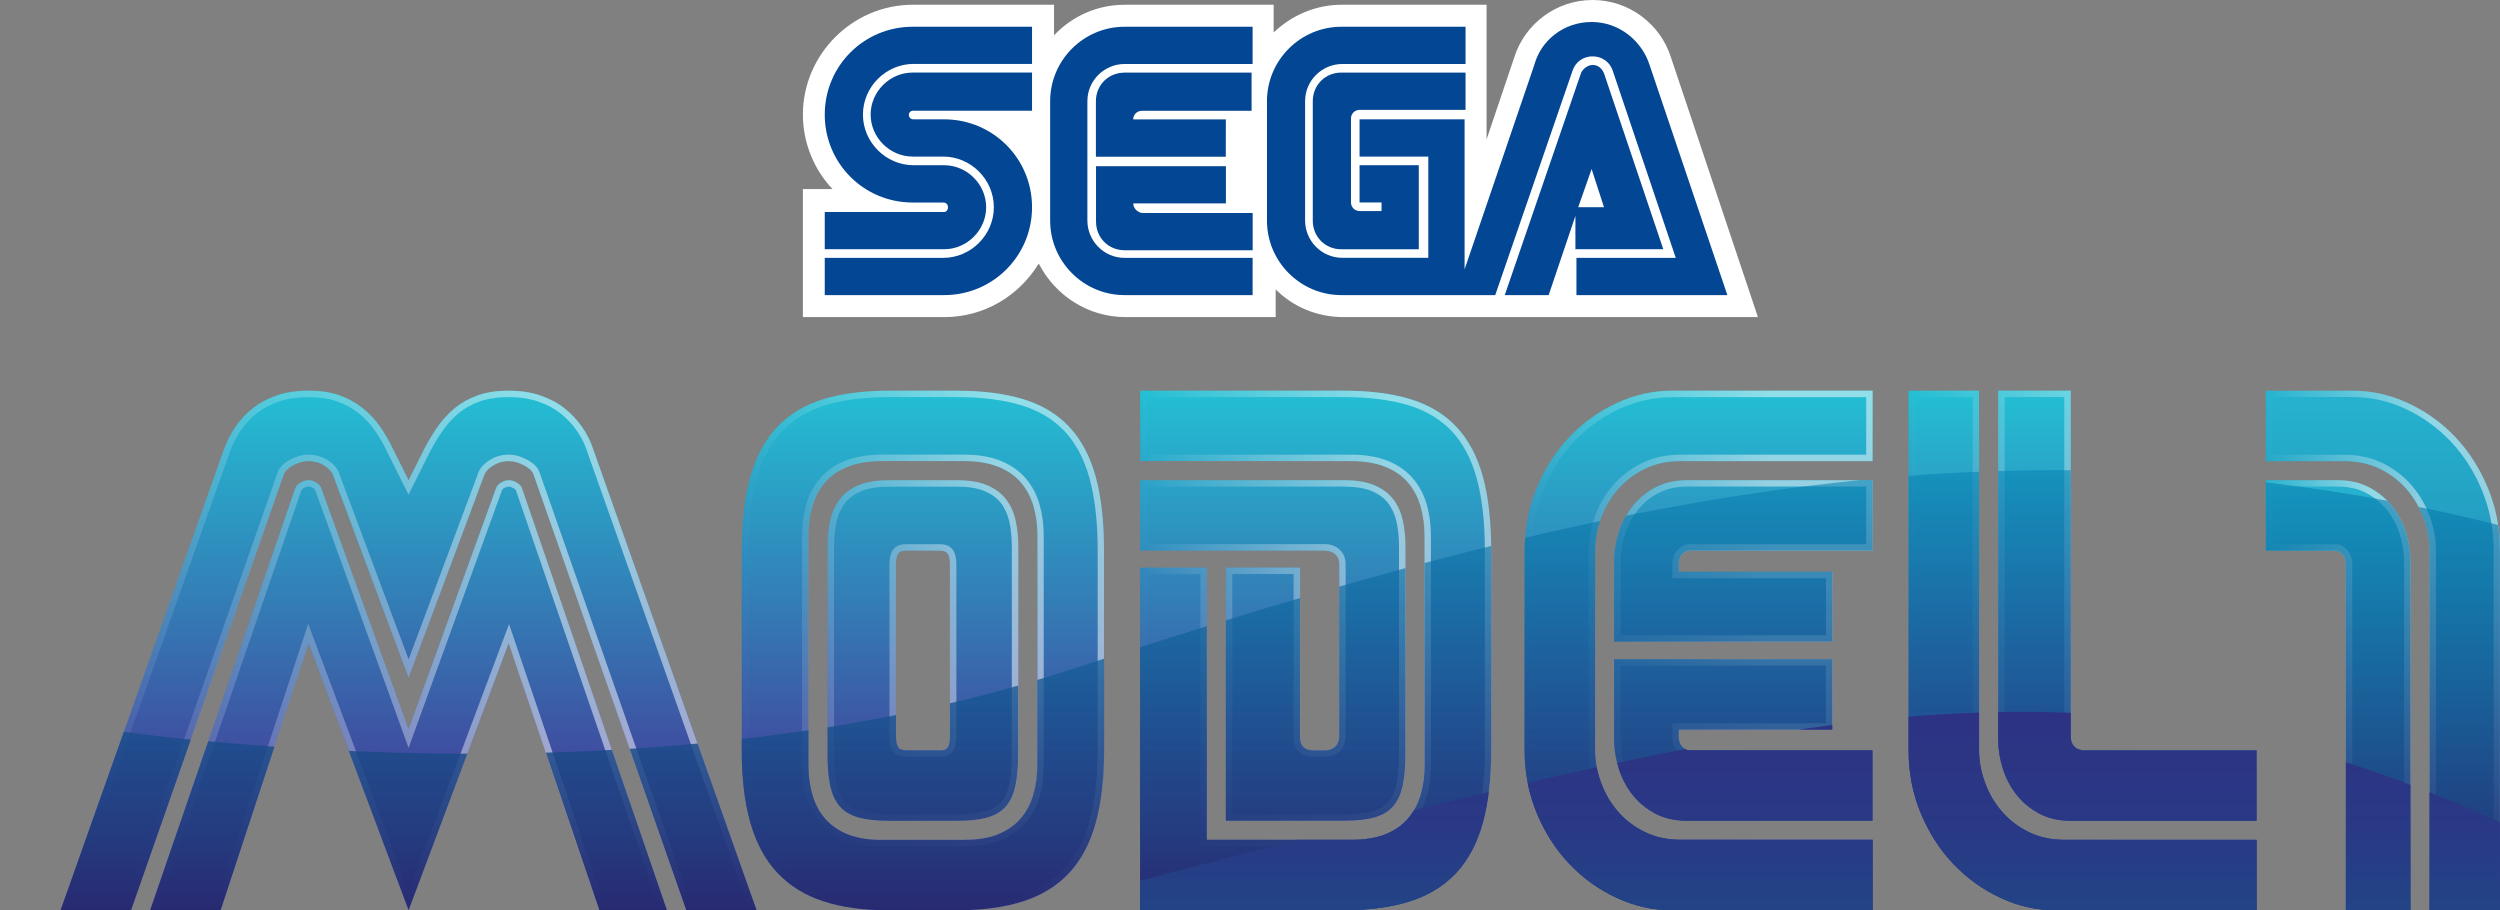 <?xml version="1.0" encoding="utf-8"?>
<!-- Generator: Adobe Illustrator 25.4.1, SVG Export Plug-In . SVG Version: 6.00 Build 0)  -->
<svg version="1.1" id="Layer_1" xmlns="http://www.w3.org/2000/svg" xmlns:xlink="http://www.w3.org/1999/xlink" x="0px" y="0px"
	 viewBox="0 0 3934.2 1432.5" style="enable-background:new 0 0 3934.2 1432.5;" xml:space="preserve">
<rect x="0" y="0" width="3934.2" height="1432.5" fill="#808080" stroke="none"/>
<style type="text/css">
	.st0{fill:#FFFFFF;}
	.st1{fill:url(#SVGID_00000117665754733086338560000001962557363423157393_);}
	.st2{fill:url(#SVGID_00000082359787464519265340000001398598686410323107_);}
	.st3{fill:url(#SVGID_00000127747212412265459400000007378605248265983399_);}
	.st4{fill:url(#SVGID_00000113335508098360889620000009707403843432587195_);}
	.st5{fill:url(#SVGID_00000013903519027900116060000000447145423910693822_);}
	.st6{fill:url(#SVGID_00000092427523849121423710000014779561444647521162_);}
	.st7{fill:url(#SVGID_00000132775661365753206400000007775542770352424332_);}
	.st8{fill:url(#SVGID_00000143601443017428588970000008290665779767731125_);}
	.st9{fill:url(#SVGID_00000172429741535252332450000007560991821892707202_);}
	.st10{fill:url(#SVGID_00000161629336817564519390000006990476605590399621_);}
	.st11{fill:url(#SVGID_00000116197906588299121800000011535313504705090693_);}
	.st12{fill:url(#SVGID_00000050656704094601960740000015263256453440474814_);}
	.st13{fill:url(#SVGID_00000005986089441516562490000011347874354925020309_);}
	.st14{fill:url(#SVGID_00000080926802049182240270000015746317488873264022_);}
	.st15{clip-path:url(#SVGID_00000049185718212791286800000003885840316658464386_);}
	.st16{display:none;}
	.st17{display:inline;fill:url(#SVGID_00000106137458560597143900000012919014116202213010_);}
	.st18{display:inline;fill:url(#SVGID_00000169539571368219864460000009143987824177384064_);}
	.st19{display:inline;fill:url(#SVGID_00000029740065970196193390000013460455484577998768_);}
	.st20{display:inline;fill:url(#SVGID_00000051372356252440070660000005337055856566348944_);}
	.st21{display:inline;fill:url(#SVGID_00000112623249151074401370000017179421111057561240_);}
	.st22{fill:url(#SVGID_00000079452010351281175870000016548477145025306787_);}
	.st23{fill:url(#SVGID_00000023266411688378661140000013893424687426852757_);}
	.st24{fill:url(#SVGID_00000093141740402186730840000000208871377293514117_);}
	.st25{fill:url(#SVGID_00000091001483355209515200000014973853962697819557_);}
	.st26{fill:url(#SVGID_00000176741844159646511210000015577680700656704135_);}
	.st27{fill:url(#SVGID_00000039824134044190838500000006055628782832770724_);}
	.st28{fill:none;}
	.st29{clip-path:url(#SVGID_00000142149878342940402660000012522957967570204331_);}
	.st30{fill:url(#SVGID_00000090986347975178278470000012171232223198586507_);}
	.st31{fill:url(#SVGID_00000003815852414296737930000015576568327340881830_);}
	.st32{fill:url(#SVGID_00000136413057522450909240000018168903908306547127_);}
	.st33{fill:url(#SVGID_00000022525693492030856370000004365251042553456023_);}
	.st34{fill:url(#SVGID_00000178891547343451416740000003103309977766122685_);}
	.st35{fill:url(#SVGID_00000166635408346820670450000003704935276539126442_);}
	.st36{fill:url(#SVGID_00000134969293551760552400000009844865592195101335_);}
	.st37{fill:url(#SVGID_00000105416243877411977580000005403464804102630288_);}
	.st38{fill:url(#SVGID_00000056425379929380420920000015086973498298913175_);}
	.st39{fill:url(#SVGID_00000162336143165244625050000018444121284833715845_);}
	.st40{fill:url(#SVGID_00000033350482680878840560000015418523855005395129_);}
	.st41{fill:url(#SVGID_00000043417105985528259980000010160523963160282290_);}
	.st42{fill:url(#SVGID_00000128463222876740125860000016786591993435513773_);}
	.st43{fill:url(#SVGID_00000143610086750086101030000009280526944727156107_);}
	.st44{fill:url(#SVGID_00000098204679644241002840000016387799213789280642_);}
	.st45{fill:url(#SVGID_00000178181845955886600010000015111253781748717714_);}
	.st46{fill:url(#SVGID_00000138554253478490974290000003780451726477763717_);}
	.st47{fill:url(#SVGID_00000071537340009374028100000002447795141967875515_);}
	.st48{fill:url(#SVGID_00000068658016904265552220000004815392974951522438_);}
	.st49{fill:url(#SVGID_00000064348516824986454970000010040932851229097106_);}
	.st50{clip-path:url(#SVGID_00000171697151795240724200000007412613683046425487_);}
	.st51{display:inline;fill:url(#SVGID_00000127766070749061002260000017030540913530724014_);}
	.st52{display:inline;fill:url(#SVGID_00000088113271071445256740000000456361190881393595_);}
	.st53{display:inline;fill:url(#SVGID_00000091720565012549535230000005059311587568206987_);}
	.st54{display:inline;fill:url(#SVGID_00000030465602008147205520000001956829148437705383_);}
	.st55{display:inline;fill:url(#SVGID_00000103947026080658408020000005958179362774867105_);}
	.st56{fill:url(#SVGID_00000180369135633521745160000007034718326155781766_);}
	.st57{fill:url(#SVGID_00000011033131382967060140000015140134106385800870_);}
	.st58{fill:url(#SVGID_00000112601230439257049140000012910418255915586210_);}
	.st59{fill:url(#SVGID_00000108993155775419329070000001678310247882215571_);}
	.st60{fill:url(#SVGID_00000034061286624756053460000015791816728151555998_);}
	.st61{fill:url(#SVGID_00000111163455647828691460000012916316887803296396_);}
	.st62{clip-path:url(#SVGID_00000102509247011382929490000005412220373647946393_);}
	.st63{fill:url(#SVGID_00000086659406570373021940000002946016318525883281_);}
	.st64{fill:url(#SVGID_00000150803260023098992480000011460578877664963247_);}
	.st65{fill:url(#SVGID_00000018211445986370453100000004195679699642477706_);}
	.st66{fill:url(#SVGID_00000075871664431407495850000018402833629965361311_);}
	.st67{fill:url(#SVGID_00000073696021563010625130000016632032324508936617_);}
	.st68{fill:url(#SVGID_00000013154787593754387520000017396876472627821993_);}
	.st69{fill:#034693;}
	.st70{fill:url(#SVGID_00000019641402445988391950000016512409836451242885_);}
	.st71{fill:url(#SVGID_00000140000907013447149540000000958088960503142065_);}
	.st72{fill:url(#SVGID_00000178907829046715412480000005076616795089624726_);}
	.st73{fill:url(#SVGID_00000130648035457807808280000007704218970900662962_);}
	.st74{fill:url(#SVGID_00000176731281925708107930000001460793760006485394_);}
	.st75{fill:url(#SVGID_00000110446267483285580640000008476823105099966891_);}
	.st76{fill:url(#SVGID_00000071556316461211537930000009353689688440394902_);}
	.st77{display:inline;}
	.st78{fill:url(#SVGID_00000156548120224839413630000013778918457552786085_);}
	.st79{fill:url(#SVGID_00000023252935367415101220000013505473093787707811_);}
	.st80{fill:url(#SVGID_00000163052585950479357870000004411788538223355270_);}
	.st81{fill:url(#SVGID_00000021115437438065416280000000496100083769909901_);}
	.st82{fill:url(#SVGID_00000008149235111035636780000002914203816876464806_);}
	.st83{fill:url(#SVGID_00000055696135444062576870000008682691255020683710_);}
	.st84{fill:url(#SVGID_00000129189421411878179500000004021146394482923654_);}
	.st85{fill:url(#SVGID_00000094601527698266356660000005442565063976184467_);}
	.st86{fill:url(#SVGID_00000070076244193738245520000016573453016534173869_);}
	.st87{fill:url(#SVGID_00000138552172915460628600000015690336919444687257_);}
	.st88{fill:url(#SVGID_00000008133955879011516510000008763202514042274690_);}
	.st89{fill:url(#SVGID_00000000912384902953572170000005856510618115597247_);}
	.st90{fill:url(#SVGID_00000183931242316970858150000006310901065436252599_);}
	.st91{fill:url(#SVGID_00000119090855825158502440000004793071066320473271_);}
	.st92{fill:url(#SVGID_00000023980456560034995050000008772433380815886774_);}
	.st93{fill:url(#SVGID_00000111186153307361643240000001249075894918511517_);}
	.st94{fill:url(#SVGID_00000165199093969505160510000001505286880318264743_);}
	.st95{fill:url(#SVGID_00000003821470082563257600000008999122996664699833_);}
	.st96{fill:url(#SVGID_00000102509356387671762860000012267826723900874651_);}
	.st97{fill:url(#SVGID_00000174584925109269911170000017215914070540043940_);}
	.st98{fill:url(#SVGID_00000001657725726365993970000001617148870759241106_);}
	.st99{fill:url(#SVGID_00000139273386576173290190000004186984920888624781_);}
	.st100{fill:url(#SVGID_00000090269616436765321570000009642644706679171491_);}
	.st101{fill:url(#SVGID_00000114042036415119857110000005941930451129770428_);}
	.st102{fill:url(#SVGID_00000116236449148509488510000004442819567475641227_);}
	.st103{fill:url(#SVGID_00000038392504733542214360000001803832572726458753_);}
	.st104{fill:url(#SVGID_00000065796078316171231930000012443424753000473785_);}
	.st105{fill:url(#SVGID_00000021841215986525337730000012284719974967264145_);}
	
		.st106{fill:none;stroke:url(#SVGID_00000169545062876785293940000000986094043013409468_);stroke-width:10.18;stroke-miterlimit:10;}
	.st107{fill:url(#SVGID_00000103976641268273884120000013282189271037994427_);}
	.st108{fill:url(#SVGID_00000119830870558337908540000017578663953707131832_);}
	.st109{fill:url(#SVGID_00000158723986758010529320000017691397074409249464_);}
	.st110{fill:url(#SVGID_00000031200949749068137090000006080971045479445429_);}
	.st111{fill:url(#SVGID_00000114062950937446504520000011022597026338975881_);}
	.st112{fill:url(#SVGID_00000171000479919029211030000017876525282765822114_);}
	.st113{fill:url(#SVGID_00000145755027105512232080000007837099844706973859_);}
	.st114{fill:url(#SVGID_00000088854519772171509590000012109489965963030415_);}
	.st115{fill:url(#SVGID_00000161625376587276758780000008714630873478011050_);}
	.st116{fill:url(#SVGID_00000150102818784224782030000011134626993538285498_);}
	.st117{fill:url(#SVGID_00000115485711856693536800000006826364149644664472_);}
	.st118{fill:url(#SVGID_00000113334767108402336040000017411249926753386420_);}
	.st119{fill:url(#SVGID_00000178927465252850340560000011465650319378068904_);}
	.st120{fill:url(#SVGID_00000088114403448607595710000010147427331554766766_);}
	.st121{fill:url(#SVGID_00000011001840860684190550000009732274846667382951_);}
	.st122{fill:url(#SVGID_00000125583272272039607830000016422529397367717522_);}
	.st123{fill:url(#SVGID_00000068668123901825389740000014164216945918019999_);}
	.st124{fill:url(#SVGID_00000016034464188565896610000001404623626452807298_);}
	.st125{fill:url(#SVGID_00000054969922247662007200000010462214294536945833_);}
	.st126{fill:url(#SVGID_00000154387636196449156220000011564610386265612183_);}
	.st127{fill:url(#SVGID_00000163065441130763030240000008092866341666578076_);}
	.st128{fill:url(#SVGID_00000114773056348936069070000000160599670833845378_);}
	.st129{fill:url(#SVGID_00000179638214741085379530000006873159362537900436_);}
	.st130{fill:url(#SVGID_00000074427091944201425590000002925803930687444646_);}
	.st131{fill:url(#SVGID_00000114051681887178825550000000218192809578564771_);}
	.st132{fill:url(#SVGID_00000178200796684813394090000010375522592287103657_);}
	.st133{fill:url(#SVGID_00000170986874689998682920000002677418565805050026_);}
	.st134{fill:url(#SVGID_00000049929084301607509930000000913924497122752415_);}
	.st135{fill:url(#SVGID_00000073713537526087362670000000831567673465373840_);}
	.st136{fill:url(#SVGID_00000180329031593637013390000015775855381030925757_);}
	.st137{fill:url(#SVGID_00000074401720045110070050000005988205434211499181_);}
	.st138{fill:url(#SVGID_00000160884668480156362880000002115391616604570268_);}
	.st139{fill:url(#SVGID_00000054257037245666227560000002786206957884491651_);}
	.st140{fill:url(#SVGID_00000158003256790720909430000008275861261379587225_);}
	.st141{fill:url(#SVGID_00000141432697701764744440000014144549664782003591_);}
	.st142{fill:url(#SVGID_00000104706047126158224490000010975887713399959693_);}
	.st143{fill:url(#SVGID_00000124139011147913934550000001924476721239001764_);}
	.st144{fill:url(#SVGID_00000081630104045156626960000000350833768221012398_);}
	.st145{fill:url(#SVGID_00000079467915499922123570000008588825368302880672_);}
	.st146{fill:url(#SVGID_00000150080351218271306740000004148004905680575899_);}
	.st147{fill:url(#SVGID_00000051341615551658152320000002515032986935923854_);}
	.st148{fill:url(#SVGID_00000181803313680951097460000003212344229868024747_);}
	.st149{fill:url(#SVGID_00000050647292623429847130000009294552928427991938_);}
	.st150{fill:url(#SVGID_00000145017549666732183100000015554086084627820686_);}
	
		.st151{fill:none;stroke:url(#SVGID_00000114781498719113492950000013537458288978961304_);stroke-width:10.18;stroke-miterlimit:10;}
	.st152{fill:url(#SVGID_00000020359956558871101810000010215318059656499130_);}
	.st153{fill:url(#SVGID_00000062879152845477540870000008723143612972973237_);}
	.st154{fill:url(#SVGID_00000060729000836327605350000000800876761936775097_);}
	.st155{fill:url(#SVGID_00000005973011292259216430000014988392257872368267_);}
	.st156{fill:url(#SVGID_00000021103009657270564980000016917148826258257342_);}
	.st157{fill:url(#SVGID_00000179620966367048341270000008565391569877346957_);}
	.st158{fill:url(#SVGID_00000181052035905703270190000001626580108032592014_);}
	.st159{fill:url(#SVGID_00000027596246114319414630000001494101689923767709_);}
	.st160{fill:url(#SVGID_00000083787956659405434950000006450172071712354951_);}
	.st161{fill:url(#SVGID_00000085968872306281920060000001595693074274000262_);}
	.st162{fill:url(#SVGID_00000084528652863908431060000013795891729832877469_);}
	.st163{fill:url(#SVGID_00000031182326435253003220000013003713038707732367_);}
	.st164{fill:url(#SVGID_00000183959528114870162680000006025204169988770737_);}
	.st165{fill:url(#SVGID_00000154402786717607786650000012366058565885935288_);}
	.st166{fill:url(#SVGID_00000025435520977651518490000002785364606618083980_);}
	.st167{fill:url(#SVGID_00000137109008587636248680000009012606953592429467_);}
	.st168{fill:url(#SVGID_00000021837623900491561460000004982830266203262649_);}
	.st169{fill:url(#SVGID_00000007409009076434163110000002053250484021138851_);}
	.st170{fill:url(#SVGID_00000154387407869329926120000005019768182066610359_);}
	.st171{fill:url(#SVGID_00000005249013729016147850000013885561757689992601_);}
	.st172{fill:url(#SVGID_00000056419569809686547400000016748160058474793101_);}
	.st173{fill:url(#SVGID_00000035494816708538355030000002535467731103112096_);}
	.st174{fill:url(#SVGID_00000164515939006596986130000015603609294893877929_);}
	.st175{fill:url(#SVGID_00000030461685666472289810000010765632810951033238_);}
	.st176{fill:url(#SVGID_00000063612157153699332460000017365765968059845799_);}
	.st177{fill:url(#SVGID_00000031903327022448598960000000148275380951776681_);}
	.st178{fill:url(#SVGID_00000173848529641227281470000012271872375874781082_);}
	.st179{fill:url(#SVGID_00000054959286277974196030000016128680838232115869_);}
	.st180{fill:url(#SVGID_00000126321482748854214890000014017912045326097593_);}
	.st181{fill:url(#SVGID_00000155852432000282323090000007795032537628945832_);}
	.st182{fill:url(#SVGID_00000101810850981676784110000012418150011432793271_);}
	.st183{fill:url(#SVGID_00000095337570701075952960000017851326177073687205_);}
	.st184{fill:url(#SVGID_00000156573534215474019890000009162065840237830537_);}
	.st185{fill:url(#SVGID_00000088826378010358729430000017244037369445298319_);}
	.st186{fill:url(#SVGID_00000000910999500508880820000013184342190524470418_);}
	
		.st187{fill:none;stroke:url(#SVGID_00000122713597154222193680000003297954645577105561_);stroke-width:10.18;stroke-miterlimit:10;}
	.st188{fill:url(#SVGID_00000137107227695809180700000000561805064967265421_);}
	.st189{fill:url(#SVGID_00000124148406228089857080000004494583590261708690_);}
	.st190{fill:url(#SVGID_00000109710325034266746960000012417479403613320599_);}
	.st191{fill:url(#SVGID_00000099632022672424503930000009518276088504900267_);}
	.st192{fill:url(#SVGID_00000119826737634642359150000001043357340824389507_);}
	.st193{fill:url(#SVGID_00000085971536931070763600000013667434511572453025_);}
	.st194{fill:url(#SVGID_00000134972182807810466640000001971011618447718312_);}
	.st195{fill:url(#SVGID_00000101068698118022296370000017393799953682747523_);}
	.st196{fill:url(#SVGID_00000009552177328312150750000006001501773619632792_);}
	.st197{fill:url(#SVGID_00000048459244481606578390000002609697037462188681_);}
	.st198{fill:url(#SVGID_00000013914564733910359400000001559277996647836836_);}
	.st199{fill:url(#SVGID_00000015328644568571683210000000269300712119904385_);}
	.st200{fill:url(#SVGID_00000173845179118963640520000009461335142298642108_);}
	.st201{fill:url(#SVGID_00000027563130964545226100000003924899267140050878_);}
	.st202{clip-path:url(#SVGID_00000029746167638494646940000010923531439825809854_);}
	.st203{display:inline;fill:url(#SVGID_00000054236575016209623760000012875980488318581408_);}
	.st204{display:inline;fill:url(#SVGID_00000089544369293320797240000011951778847295246011_);}
	.st205{display:inline;fill:url(#SVGID_00000176729595378061113120000011753829163175009700_);}
	.st206{display:inline;fill:url(#SVGID_00000124124926112607873080000009809244538311839156_);}
	.st207{display:inline;fill:url(#SVGID_00000144316640323026118240000009049754175673882761_);}
	.st208{fill:url(#SVGID_00000124163711797529046200000018296906054017227183_);}
	.st209{fill:url(#SVGID_00000116958446312923476610000008947511918325152129_);}
	.st210{fill:url(#SVGID_00000145022024224044386330000015613394958456679051_);}
	.st211{fill:url(#SVGID_00000117669280955151086620000001888842851824776597_);}
	.st212{fill:url(#SVGID_00000165214404887270209700000014740495762931138720_);}
	.st213{fill:url(#SVGID_00000135686339179801441290000017741384399814147464_);}
	.st214{clip-path:url(#SVGID_00000008131227915080595880000011973185006311721628_);}
	.st215{fill:url(#SVGID_00000029036365456092992970000015646463579569391290_);}
	.st216{fill:url(#SVGID_00000008840190957654186610000004864008984838440345_);}
	.st217{fill:url(#SVGID_00000147204011652240623780000016626285525121588881_);}
	.st218{fill:url(#SVGID_00000061473504566395440250000017470174818742264205_);}
	.st219{fill:url(#SVGID_00000156561515951012557580000008900159326588456383_);}
	.st220{fill:url(#SVGID_00000051382523469914846250000000978507095726640525_);}
	.st221{fill:url(#SVGID_00000005229177703831504560000004203034773656632719_);}
	.st222{fill:url(#SVGID_00000167370617825064494990000009122351812949482666_);}
	.st223{fill:url(#SVGID_00000146482384896500356660000013804743502260849573_);}
	.st224{fill:url(#SVGID_00000082340150045050671360000001271849682680804238_);}
	.st225{fill:url(#SVGID_00000006709884787859820080000000420362987629695150_);}
	.st226{fill:url(#SVGID_00000072993648857464418650000008799930230020930484_);}
	.st227{fill:url(#SVGID_00000087407099967371653550000004835126544487990684_);}
	.st228{fill:url(#SVGID_00000142857401989721006350000014774151851416399038_);}
	.st229{fill:url(#SVGID_00000030484461859508478900000015519526436231158456_);}
	.st230{fill:url(#SVGID_00000003811775895456769970000007000150023186733451_);}
	.st231{fill:url(#SVGID_00000064342200785674186410000001013183860502138802_);}
	.st232{fill:url(#SVGID_00000013188198532989027020000008508330817276958373_);}
	.st233{fill:url(#SVGID_00000163054555318443101440000014180610388683446971_);}
	.st234{fill:url(#SVGID_00000158727585676257654860000004917482687444606907_);}
	.st235{clip-path:url(#SVGID_00000008851176916721306410000006896920748101640624_);}
	.st236{display:inline;fill:url(#SVGID_00000116944099019185617530000001613998637627708342_);}
	.st237{display:inline;fill:url(#SVGID_00000158734909294527504650000015193815557423494066_);}
	.st238{display:inline;fill:url(#SVGID_00000165207825761395319060000001349616471504612231_);}
	.st239{display:inline;fill:url(#SVGID_00000132769847327007426770000013509113714824482986_);}
	.st240{display:inline;fill:url(#SVGID_00000023969653824274472570000012789912453601915045_);}
	.st241{fill:url(#SVGID_00000044161697497767438210000016260897525958599862_);}
	.st242{fill:url(#SVGID_00000173133081737432812040000016643478563575962013_);}
	.st243{fill:url(#SVGID_00000123407480488535724690000003657167844486021019_);}
	.st244{fill:url(#SVGID_00000176006888649739361870000009809495504828955037_);}
	.st245{fill:url(#SVGID_00000133505789572955290160000014521811179879950729_);}
	.st246{fill:url(#SVGID_00000055692428863081033180000001214354780326231715_);}
	.st247{clip-path:url(#SVGID_00000026143420423150259390000015602103768818503089_);}
	.st248{fill:url(#SVGID_00000124160466829941146810000010417258988530501564_);}
	.st249{fill:url(#SVGID_00000023994728092738221150000015090887079453893565_);}
	.st250{fill:url(#SVGID_00000004509031624574358690000001582416037697962919_);}
	.st251{fill:url(#SVGID_00000011718833473232786910000011967084273801318808_);}
	.st252{fill:url(#SVGID_00000102514037842862678860000006258154315575268009_);}
	.st253{fill:url(#SVGID_00000000937163802419493600000004953352337365618564_);}
	.st254{fill:url(#SVGID_00000028318101574747975900000003489345192887005085_);}
	.st255{fill:url(#SVGID_00000101789091271695280570000006486385925018434749_);}
	.st256{fill:url(#SVGID_00000072990298488797973820000006651989191360574086_);}
	.st257{fill:url(#SVGID_00000107566201931245700160000008885574196695000203_);}
	.st258{fill:url(#SVGID_00000084496389177038131030000015242292310783037356_);}
	.st259{fill:url(#SVGID_00000103967994372431942630000013908851429393411223_);}
	.st260{fill:url(#SVGID_00000182509509588216550530000004236832385674311575_);}
	.st261{fill:url(#SVGID_00000047061065794561041990000000814637504972197513_);}
	.st262{fill:url(#SVGID_00000073684208579109423620000016054674348291035059_);}
	.st263{fill:url(#SVGID_00000049217031892127666900000006817363715664133564_);}
	.st264{fill:url(#SVGID_00000178165923097227219820000001570286205269146543_);}
	.st265{fill:url(#SVGID_00000098935884462695867630000001000157880184604589_);}
	.st266{fill:url(#SVGID_00000026147197985284537580000005285700922375948456_);}
	.st267{fill:url(#SVGID_00000049223518796388920440000008885051291925280423_);}
	.st268{fill:url(#SVGID_00000176739273234177476220000007577560997906232713_);}
	.st269{fill:url(#SVGID_00000118377949115159268720000007882468612378385039_);}
	.st270{fill:url(#SVGID_00000085938745510902969100000013761143073011799686_);}
	.st271{fill:url(#SVGID_00000131350229589602968060000011906701291083393167_);}
	.st272{fill:url(#SVGID_00000029755513424079067590000001818690522845338498_);}
	.st273{fill:url(#SVGID_00000107549683429987813200000005348176881686128830_);}
	.st274{fill:url(#SVGID_00000137845663001623155090000010220844322239384752_);}
	.st275{fill:url(#SVGID_00000073715510775304073580000017154909098629054339_);}
	.st276{fill:url(#SVGID_00000015337821266261565810000004305118723997236636_);}
	.st277{clip-path:url(#SVGID_00000153673796061479142190000002776905246854915766_);}
	.st278{display:inline;fill:url(#SVGID_00000176008953625087701020000017402319874761248136_);}
	.st279{display:inline;fill:url(#SVGID_00000053516594345745590770000012423199953915812028_);}
	.st280{display:inline;fill:url(#SVGID_00000072979852736581728390000004155099356435480229_);}
	.st281{display:inline;fill:url(#SVGID_00000162320991137997785160000001455714422980872590_);}
	.st282{display:inline;fill:url(#SVGID_00000079482568067799348970000009538734399264189617_);}
	.st283{fill:url(#SVGID_00000175300192437475451980000007860821410225717130_);}
	.st284{fill:url(#SVGID_00000097464949962218911750000017530853843624845501_);}
	.st285{fill:url(#SVGID_00000061459140050785626430000014403198687467675270_);}
	.st286{fill:url(#SVGID_00000116223856800935043570000007430812146867821737_);}
	.st287{fill:url(#SVGID_00000094600583379272972490000006168870974215324819_);}
	.st288{fill:url(#SVGID_00000051361928938648357590000007002174212629889463_);}
	.st289{clip-path:url(#SVGID_00000160909347632159354490000012102991409549897378_);}
	.st290{fill:url(#SVGID_00000008833996363991470770000001682138090889242303_);}
	.st291{fill:url(#SVGID_00000168836406306041228300000013605160118246250165_);}
	.st292{fill:url(#SVGID_00000027578575338927868710000002129936320049939623_);}
	.st293{fill:url(#SVGID_00000082332397541558376260000013915619697803785370_);}
	.st294{fill:url(#SVGID_00000123424203291131593240000004376457337788751785_);}
	.st295{fill:url(#SVGID_00000151545201179810142920000014640033655312618132_);}
	.st296{fill:url(#SVGID_00000130629289713835246970000007845135628832599971_);}
	.st297{fill:url(#SVGID_00000056429894510365969720000005391823217517761434_);}
	.st298{fill:url(#SVGID_00000070811809488590657080000010348992188545632959_);}
	.st299{fill:url(#SVGID_00000102502113744922471880000007314260014968061333_);}
	.st300{fill:url(#SVGID_00000121965828551496154850000008782101379276583575_);}
	.st301{fill:url(#SVGID_00000009554713013455199570000002324217869424153744_);}
	.st302{clip-path:url(#SVGID_00000067936581829161792510000011086997791828897420_);}
	.st303{display:inline;fill:url(#SVGID_00000121244989312382585360000003554222463331792257_);}
	.st304{display:inline;fill:url(#SVGID_00000166640957215169679250000004060664039227147192_);}
	.st305{display:inline;fill:url(#SVGID_00000182522204076649315080000009254960358321420954_);}
	.st306{display:inline;fill:url(#SVGID_00000052796231263381183250000014102319363777192353_);}
	.st307{display:inline;fill:url(#SVGID_00000111185755457185574350000009065571553932701847_);}
	.st308{fill:url(#SVGID_00000161604140938118809710000009484678804738470787_);}
	.st309{fill:url(#SVGID_00000049192473232583608800000001803790640837517484_);}
	.st310{fill:url(#SVGID_00000016785135436418951940000000786569094684198570_);}
	.st311{fill:url(#SVGID_00000120540571623660534970000018050358186038044344_);}
	.st312{fill:url(#SVGID_00000018938083195356849920000010198500042866850985_);}
	.st313{fill:url(#SVGID_00000015351536788822853210000010085220870358724232_);}
	.st314{clip-path:url(#SVGID_00000105419154866051519870000000522615723168877748_);}
	.st315{fill:url(#SVGID_00000034785133565269456570000008434214935487559829_);}
	.st316{fill:url(#SVGID_00000124878787043228052810000002939971023715654313_);}
	.st317{fill:url(#SVGID_00000116199573861560068740000014354295593385921696_);}
	.st318{fill:url(#SVGID_00000028318902338754070800000011049030515643579553_);}
	.st319{fill:url(#SVGID_00000126307089345447547600000010951187429320038052_);}
	.st320{fill:url(#SVGID_00000057117497197764507510000014311025171154308524_);}
	.st321{fill:url(#SVGID_00000088134160942107198080000013825222766687121542_);}
	.st322{fill:url(#SVGID_00000176742904029707051500000001865823834805524666_);}
	.st323{fill:url(#SVGID_00000071549019728041288380000002981707471772771224_);}
	.st324{fill:url(#SVGID_00000167396109059675001160000014626773529021751431_);}
	.st325{fill:url(#SVGID_00000093858747309592286710000011741825165004034983_);}
	.st326{fill:url(#SVGID_00000007393299222960960190000001536420396932204966_);}
	.st327{clip-path:url(#SVGID_00000155138686182983378930000012555865206091429546_);}
	.st328{display:inline;fill:url(#SVGID_00000172416404158111381500000003584339094671687610_);}
	.st329{display:inline;fill:url(#SVGID_00000172442570168540795980000001997637052621596570_);}
	.st330{display:inline;fill:url(#SVGID_00000129926526906640539820000011033203704765659311_);}
	.st331{display:inline;fill:url(#SVGID_00000054947289013108339050000011465444191037860540_);}
	.st332{display:inline;fill:url(#SVGID_00000047744539283020962930000001179708704921305778_);}
	.st333{fill:url(#SVGID_00000012445945872112614970000004211498391180426130_);}
	.st334{fill:url(#SVGID_00000021121176114722014730000001794246079193478589_);}
	.st335{fill:url(#SVGID_00000034809768624564868140000013516222017148589241_);}
	.st336{fill:url(#SVGID_00000129176118881099611070000008593616791906881974_);}
	.st337{fill:url(#SVGID_00000061432499754344900580000003639603936531054980_);}
	.st338{fill:url(#SVGID_00000174589675748219243420000002540889653592218022_);}
	.st339{clip-path:url(#SVGID_00000116198807972753612490000008537089168527945145_);}
	.st340{fill:url(#SVGID_00000052104074541814743860000015433823464443510693_);}
	.st341{fill:url(#SVGID_00000078742714874551573100000008641715081439128999_);}
	.st342{fill:url(#SVGID_00000127011694812302087630000006460548841945655441_);}
	.st343{fill:url(#SVGID_00000094617139463348111030000008449493398738973884_);}
	.st344{fill:url(#SVGID_00000013176954729755270520000009346493173601851822_);}
	.st345{fill:url(#SVGID_00000015351722925950728270000015973150341277116836_);}
	.st346{fill:url(#SVGID_00000001641806675616409370000003384364445123351727_);}
	.st347{fill:url(#SVGID_00000089545485726310548540000014553430084277197974_);}
	.st348{fill:url(#SVGID_00000065770019800002452200000017880131907529453500_);}
	.st349{fill:url(#SVGID_00000106136535963499651590000009895364377944453006_);}
	.st350{fill:url(#SVGID_00000137118047636828590490000015485833886116791718_);}
	.st351{fill:url(#SVGID_00000103266062471132482680000014963661190209053097_);}
	.st352{clip-path:url(#SVGID_00000008833259502079574670000008438913310286631054_);}
	.st353{display:inline;fill:url(#SVGID_00000088090874457341494010000017682493613294874258_);}
	.st354{display:inline;fill:url(#SVGID_00000049189842227421133460000008184766778371933364_);}
	.st355{display:inline;fill:url(#SVGID_00000170984489601039428650000015594406725742008241_);}
	.st356{display:inline;fill:url(#SVGID_00000161594787712773857460000011971294800646217116_);}
	.st357{display:inline;fill:url(#SVGID_00000176004930838885325910000013017642905082768520_);}
	.st358{fill:url(#SVGID_00000178894039359959733310000008489830500195621566_);}
	.st359{fill:url(#SVGID_00000089536576215524336040000011669996987613789076_);}
	.st360{fill:url(#SVGID_00000109724374878609230830000009964538621319377058_);}
	.st361{fill:url(#SVGID_00000169527942871922737490000011542059136193497486_);}
	.st362{fill:url(#SVGID_00000140726566004163307950000004829704863310943914_);}
	.st363{fill:url(#SVGID_00000029005023375392682470000016688689105328318897_);}
	.st364{clip-path:url(#SVGID_00000121961969811128210230000017312001486579230592_);}
	.st365{fill:url(#SVGID_00000029738807435812045210000004111363659916788910_);}
	.st366{fill:url(#SVGID_00000029768750907367017310000002228111345875690628_);}
	.st367{fill:url(#SVGID_00000007400390346020577800000007283962302142129071_);}
	.st368{fill:url(#SVGID_00000014625613303072568590000006860021791625973904_);}
	.st369{fill:url(#SVGID_00000100377045743145043600000014851994743234505361_);}
	.st370{fill:url(#SVGID_00000083083553237238844980000009694322286965691056_);}
	.st371{fill:url(#SVGID_00000119827772840485653830000006810961522660552600_);}
	.st372{fill:url(#SVGID_00000078018864021545216750000003705943982037381283_);}
	.st373{fill:url(#SVGID_00000024687862349674599870000014895958482088935353_);}
	.st374{fill:url(#SVGID_00000183222504198683551630000002557410634250591124_);}
	.st375{fill:url(#SVGID_00000025402992549652758320000004328918496237484679_);}
	.st376{fill:url(#SVGID_00000111909305222282664960000001043233042310475190_);}
	.st377{fill:url(#SVGID_00000042014008894265020470000010413323195087586710_);}
	.st378{clip-path:url(#SVGID_00000039825828670325675350000015441105777879820701_);}
	.st379{display:inline;fill:url(#SVGID_00000062887344252401198860000012648441951890809524_);}
	.st380{display:inline;fill:url(#SVGID_00000126291521350807738820000017927768897232264334_);}
	.st381{display:inline;fill:url(#SVGID_00000143608548560892354390000008302300625706373760_);}
	.st382{display:inline;fill:url(#SVGID_00000003092135048681225770000014749813271238479542_);}
	.st383{display:inline;fill:url(#SVGID_00000178912655377162127880000016119682058167623078_);}
	.st384{fill:url(#SVGID_00000122712447928492808520000009541872256618039692_);}
	.st385{fill:url(#SVGID_00000147923042568164106920000014543465281753596054_);}
	.st386{fill:url(#SVGID_00000153667977409154331370000004895494638129641395_);}
	.st387{fill:url(#SVGID_00000070838938217425994950000000022782008990987932_);}
	.st388{fill:url(#SVGID_00000073694425629215158200000013644381772195776696_);}
	.st389{fill:url(#SVGID_00000051382952656121240490000005819496701660968356_);}
	.st390{clip-path:url(#SVGID_00000076580598097412582680000008892157836889614230_);}
	.st391{fill:url(#SVGID_00000164485634584595216710000011603410245559365298_);}
	.st392{fill:url(#SVGID_00000089574111105100580020000001903952329770971027_);}
	.st393{fill:url(#SVGID_00000075144297697836946710000004315997252957489042_);}
	.st394{fill:url(#SVGID_00000175287324087879669370000009801135772628289192_);}
	.st395{fill:url(#SVGID_00000079471962267380361820000014331206985622347184_);}
	.st396{fill:url(#SVGID_00000072970742410601100930000017220678493076620976_);}
	.st397{fill:url(#SVGID_00000153678244392263135660000015820038804565830278_);}
	.st398{fill:url(#SVGID_00000116200866958618485540000003920752806599181241_);}
	.st399{fill:url(#SVGID_00000183238341896666503600000007501801841963457411_);}
	.st400{fill:url(#SVGID_00000085247768784558020070000006097525507741891493_);}
	.st401{fill:url(#SVGID_00000170959187096631775860000009167952395630503070_);}
	.st402{fill:url(#SVGID_00000124845839942858669440000015687990680732915870_);}
	.st403{display:inline;fill:url(#SVGID_00000021088577784612094060000012637392484684413336_);}
	.st404{display:inline;fill:url(#SVGID_00000088104564506814599200000016797872132626360198_);}
	.st405{display:inline;fill:url(#SVGID_00000022520936561710137670000007880220991886035632_);}
	.st406{display:inline;fill:url(#SVGID_00000074405454857192689730000006549910673468382389_);}
	.st407{display:inline;fill:url(#SVGID_00000108283041012775023530000003213472077116159154_);}
	.st408{fill:url(#SVGID_00000163762469192733480120000000336934486184629139_);}
	.st409{fill:url(#SVGID_00000179633004995842873980000002120438674839205546_);}
	.st410{fill:url(#SVGID_00000126283655940043925170000003868322778179065006_);}
	.st411{fill:url(#SVGID_00000057135004543495499600000003248712559054009000_);}
	.st412{fill:url(#SVGID_00000040563876119231030450000003074825619988797107_);}
	.st413{fill:url(#SVGID_00000035499728086078516890000005998025482480157858_);}
	.st414{fill:url(#SVGID_00000077299933012821980420000001101481844912284604_);}
	.st415{fill:url(#SVGID_00000183933385854293791480000010488808183592763579_);}
	.st416{fill:url(#SVGID_00000183932173973649001580000003936116530602764479_);}
	.st417{fill:url(#SVGID_00000109715029670085943690000017987666719661478057_);}
	.st418{fill:url(#SVGID_00000073720831680949324720000008663604249409764780_);}
	.st419{fill:url(#SVGID_00000015331087927655398790000004315282405040192414_);}
	.st420{display:inline;fill:url(#SVGID_00000030456403937775370350000002649012269414892939_);}
	.st421{display:inline;fill:url(#SVGID_00000176020799648312920840000010312562665174662792_);}
	.st422{display:inline;fill:url(#SVGID_00000088829040613562762290000012861917448961921428_);}
	.st423{display:inline;fill:url(#SVGID_00000135650014391451359390000007388896927916921757_);}
	.st424{display:inline;fill:url(#SVGID_00000165952857199393891190000007022190744835053999_);}
	.st425{fill:url(#SVGID_00000053538701204572878050000008669864808458752687_);}
	.st426{fill:url(#SVGID_00000106105361535030713860000018090319091617365143_);}
	.st427{fill:url(#SVGID_00000044897970241104860120000017892165946293492921_);}
	.st428{fill:url(#SVGID_00000021819386655422295420000005065590598695837850_);}
	.st429{fill:url(#SVGID_00000041263916335152352300000013684399101345180803_);}
	.st430{fill:url(#SVGID_00000083075173935795279230000017210730334689549987_);}
	.st431{fill:url(#SVGID_00000042008515403453141800000009488034102150183569_);}
	.st432{fill:url(#SVGID_00000083088065197251853250000009932662537430492589_);}
	.st433{fill:url(#SVGID_00000165219038857845204910000006011278547604321683_);}
	.st434{fill:url(#SVGID_00000181070735436463677750000010941417664053373880_);}
	.st435{fill:url(#SVGID_00000140707144587576755320000001509978581095691444_);}
	.st436{fill:url(#SVGID_00000089575119488826124350000012429311211261855112_);}
	.st437{display:inline;fill:url(#SVGID_00000036212274817581654670000016124744494369580477_);}
	.st438{display:inline;fill:url(#SVGID_00000165952249273950054650000005247229207057143978_);}
	.st439{display:inline;fill:url(#SVGID_00000037667322630653001940000001238194701359387558_);}
	.st440{display:inline;fill:url(#SVGID_00000003100273604798370410000012313662539174584484_);}
	.st441{display:inline;fill:url(#SVGID_00000058563642900778397260000003506252017264837278_);}
	.st442{fill:url(#SVGID_00000100365746310001686950000009362525879263113605_);}
	.st443{fill:url(#SVGID_00000157287848003295180130000002846803225679223472_);}
	.st444{fill:url(#SVGID_00000044885759238758275730000007195958775457192321_);}
	.st445{fill:url(#SVGID_00000165212170626264583930000018085743300920655038_);}
	.st446{fill:url(#SVGID_00000021835028228949489130000010078600201809178272_);}
	.st447{fill:url(#SVGID_00000005268374351976627280000013645223020880282267_);}
	.st448{fill:url(#SVGID_00000147220973776780725440000017874706134179649461_);}
	.st449{fill:url(#SVGID_00000018938617681981654220000014524585120633907331_);}
	.st450{fill:url(#SVGID_00000088126222628404144880000001622253507269475470_);}
	.st451{fill:url(#SVGID_00000161590909501710359090000013472714734454382249_);}
	.st452{fill:url(#SVGID_00000071532522269829508600000014711700258631115454_);}
	.st453{fill:url(#SVGID_00000083810321483680085560000004050164890789957286_);}
	.st454{display:inline;fill:url(#SVGID_00000138565554798259971190000013710223790736148131_);}
	.st455{display:inline;fill:url(#SVGID_00000118368554018443076300000001260187202178536111_);}
	.st456{display:inline;fill:url(#SVGID_00000149339902681864268950000006816472458140406692_);}
	.st457{display:inline;fill:url(#SVGID_00000150096550775605831530000008338653782104969888_);}
	.st458{display:inline;fill:url(#SVGID_00000152226262614624433610000017586162027458281109_);}
	.st459{fill:url(#SVGID_00000127754219171060256990000002144824244478156461_);}
	.st460{fill:url(#SVGID_00000087403385131944102770000017045556960988709299_);}
	.st461{fill:url(#SVGID_00000073695392790068870670000000625683322822815623_);}
	.st462{fill:url(#SVGID_00000091733267456098913350000000776158991163841975_);}
	.st463{fill:url(#SVGID_00000181075896538722318720000016613638038096655536_);}
	.st464{fill:url(#SVGID_00000080911177576021279910000015096025768274075558_);}
</style>
<g>
	<g>
		<path class="st0" d="M2629.5,90.2C2612.9,37.6,2563.3,0,2506.2,0c-57.1,0-106.7,37.6-123.2,90.2l-43.6,129.2V7.5H2111
			c-40.6,0-78.1,16.5-106.7,43.6V7.5h-234.4c-43.6,0-82.7,18-111.2,48.1V7.5h-222.4c-94.7,0-172.8,78.1-172.8,172.8
			c0,45.1,18,87.2,46.6,117.2h-46.6V499h222.4c63.1,0,117.2-33.1,148.8-84.2c25.5,49.6,76.6,84.2,136.8,84.2h236v-43.6
			c27.1,27.1,64.6,43.6,106.7,43.6h652.2L2629.5,90.2z"/>
		<g>
			<g>
				<path class="st69" d="M1485.8,333.6h-187.9v58.6h187.9c36.1,0,66.1-30.1,66.1-66.1s-30.1-66.1-66.1-66.1h-48.1
					c-43.6,0-79.7-36.1-79.7-79.7s36.1-79.7,79.7-79.7h186.4V42.1h-187.9c-76.6,0-138.3,61.6-138.3,138.3s61.6,138.3,138.3,138.3
					h48.1c4.5,0,7.5,3,7.5,7.5C1491.8,330.6,1488.8,333.6,1485.8,333.6z"/>
				<path class="st69" d="M1436.2,174.3h187.9v-60.1h-187.9c-36.1,0-66.1,30.1-66.1,66.1s30.1,66.1,66.1,66.1h48.1
					c43.6,0,79.7,36.1,79.7,79.7s-36.1,79.7-79.7,79.7h-186.4v58.6h187.9c76.6,0,138.3-61.6,138.3-138.3s-61.6-138.3-138.3-138.3
					h-48.1c-4.5,0-7.5-3-7.5-7.5C1430.2,177.3,1433.2,174.3,1436.2,174.3z"/>
			</g>
			<g>
				<path class="st69" d="M2111,114.2c-25.5,0-45.1,19.5-45.1,45.1v187.9c0,25.5,19.5,45.1,45.1,45.1h121.7V260h-93.2v58.6h34.6
					v13.5h-34.6c-7.5,0-13.5-6-13.5-13.5V186.4c0-7.5,6-13.5,13.5-13.5h166.8v-58.6H2111z"/>
				<path class="st69" d="M2480.7,392.2h136.8l-93.2-276.5c-3-7.5-9-13.5-18-13.5c-7.5,0-15,6-18,12L2368,464.4h69.1l42.1-124.7
					v52.6H2480.7z M2504.7,266l19.5,60.1h-40.6L2504.7,266z"/>
				<path class="st69" d="M2596.4,103.7c-12-39.1-48.1-69.1-91.7-69.1s-79.7,28.6-90.2,67.6l-109.7,321.6v-236h-165.3v58.6h108.2
					v159.3h-135.3c-33.1,0-58.6-27.1-58.6-58.6V159.3c0-33.1,27.1-58.6,58.6-58.6h193.9V42.1H2111c-64.6,0-117.2,52.6-117.2,117.2
					v187.9c0,64.6,52.6,117.2,117.2,117.2h242l121.7-353.2c4.5-13.5,16.5-22.5,31.6-22.5c15,0,27.1,9,31.6,22.5l99.2,294.6h-156.3
					v58.6h237.5l0,0L2596.4,103.7z"/>
			</g>
			<g>
				<path class="st69" d="M1769.8,405.8c-33.1,0-58.6-27.1-58.6-58.6V159.3c0-33.1,27.1-58.6,58.6-58.6h201.4V42.1h-201.4
					c-64.6,0-117.2,52.6-117.2,117.2v187.9c0,64.6,52.6,117.2,117.2,117.2h201.4v-58.6H1769.8z"/>
				<path class="st69" d="M1783.4,320.1h145.8v-58.6h-204.4v87.2c0,25.5,19.5,45.1,45.1,45.1h201.4v-58.6h-174.3
					C1789.4,333.6,1783.4,327.6,1783.4,320.1z"/>
				<path class="st69" d="M1929.1,187.9h-145.8c0-7.5,6-13.5,13.5-13.5h172.8v-60.1h-199.9c-25.5,0-45.1,19.5-45.1,45.1v87.2h204.4
					C1929.1,246.5,1929.1,187.9,1929.1,187.9z"/>
			</g>
		</g>
	</g>
	<g>
		<g>
			<g>
				
					<linearGradient id="SVGID_00000117657792094587726430000014682422237531993535_" gradientUnits="userSpaceOnUse" x1="643.035" y1="614.803" x2="643.035" y2="1432.507">
					<stop  offset="0" style="stop-color:#23BFD4"/>
					<stop  offset="0.703" style="stop-color:#3F4DA0"/>
				</linearGradient>
				<path style="fill:url(#SVGID_00000117657792094587726430000014682422237531993535_);" d="M643,1066.6L523.8,747.3
					c-2.2-5.5-7-10.5-14.2-15c-7.2-4.4-15.3-6.7-24.2-6.7c-7.8,0-15.8,2.2-24.2,6.7c-8.3,4.5-13.3,9.5-15,15l-240.1,685.2H95.4
					L353,705.7c4.4-11.7,10.3-22.9,17.5-33.8c7.2-10.8,16.3-20.6,27.1-29.2c10.8-8.6,23.5-15.4,37.9-20.4c14.4-5,31.1-7.5,50-7.5
					c18.9,0,35.3,2.5,49.2,7.5c13.9,5,26.1,11.8,36.7,20.4c10.5,8.6,19.6,18.3,27.1,29.2c7.5,10.8,14,22.1,19.6,33.8l25,50l25-50
					c6.1-11.7,12.9-22.9,20.4-33.8c7.5-10.8,16.4-20.6,26.7-29.2c10.3-8.6,22.4-15.4,36.3-20.4c13.9-5,30.3-7.5,49.2-7.5
					c18.3,0,34.9,2.5,49.6,7.5c14.7,5,27.5,11.8,38.3,20.4c10.8,8.6,20,18.3,27.5,29.2c7.5,10.8,13.2,22.1,17.1,33.8l257.6,726.8
					h-110.9L839.8,747.3c-1.7-5.5-6.7-10.5-15-15c-8.3-4.4-16.4-6.7-24.2-6.7c-8.9,0-17,2.2-24.2,6.7c-7.2,4.5-12,9.5-14.2,15
					L643,1066.6z M643,1432.5l-157.5-420.1l-138.4,420.1H236.3l228.4-664.3c1.1-3.3,3.9-6.3,8.3-8.8c4.4-2.5,8.6-3.8,12.5-3.8
					c3.9,0,7.9,1.2,12.1,3.8c4.2,2.5,6.8,5.4,7.9,8.8L643,1147.4l137.5-379.3c1.1-3.3,3.8-6.3,7.9-8.8c4.2-2.5,8.2-3.8,12.1-3.8
					c3.9,0,8,1.2,12.5,3.8c4.4,2.5,7.2,5.4,8.3,8.8l228.4,664.3H943.1l-142.5-420.1L643,1432.5z"/>
				
					<linearGradient id="SVGID_00000145777464682257093160000000198714604321507467_" gradientUnits="userSpaceOnUse" x1="95.398" y1="1023.655" x2="1190.671" y2="1023.655">
					<stop  offset="0" style="stop-color:#FFFFFF;stop-opacity:0"/>
					<stop  offset="0.703" style="stop-color:#FFFFFF;stop-opacity:0.5"/>
				</linearGradient>
				<path style="fill:url(#SVGID_00000145777464682257093160000000198714604321507467_);" d="M800.6,624.9c17.1,0,32.7,2.3,46.3,7
					c13.5,4.6,25.4,10.9,35.3,18.8c10,8,18.6,17.1,25.5,27c6.9,10,12.2,20.5,15.8,31.2l0,0.1l0,0.1l252.8,713.3H1087L849.4,744.2
					c-2.5-8.1-9.2-15.1-19.9-20.8c-9.8-5.2-19.5-7.9-28.9-7.9c-10.8,0-20.7,2.7-29.5,8.2c-9.1,5.6-15.2,12.3-18.3,19.9l0,0.1l0,0.1
					L643,1037.6L533.3,743.8l0-0.1l0-0.1c-3-7.6-9.2-14.3-18.3-19.9c-8.8-5.4-18.7-8.2-29.5-8.2c-9.4,0-19.2,2.6-29,7.9
					c-10.7,5.7-17.3,12.7-19.9,20.8l-237.6,678.2h-89.3l252.7-713.2c4.1-10.9,9.7-21.5,16.4-31.6c6.6-9.9,15-18.9,25-26.9
					c9.9-7.9,21.7-14.2,34.9-18.8c13.3-4.6,29-6.9,46.7-6.9c17.6,0,33,2.3,45.7,6.9c12.7,4.6,24.1,10.9,33.7,18.7
					c9.8,8,18.3,17.1,25.2,27.1c7.1,10.3,13.5,21.2,18.8,32.3l0,0.1l0,0.1l25,50l9.1,18.1l9.1-18.1l25-49.9
					c5.9-11.2,12.5-22.2,19.7-32.6c6.9-10,15.3-19.2,24.8-27.2c9.3-7.8,20.5-14.1,33.2-18.7C767.5,627.3,782.9,624.9,800.6,624.9
					 M800.6,765.8c2.1,0,4.6,0.8,7.5,2.4c2.6,1.4,3.5,2.7,3.7,3.1l0,0l0,0l223.8,650.9h-85.2l-140.2-413.2l-9.1-26.9l-10,26.6
					l-148,394.8l-148-394.8l-10.1-27l-9,27.4l-136.1,413.1h-89.3l223.8-650.9l0-0.1l0-0.1c0.2-0.5,1.1-1.7,3.7-3.1
					c2.9-1.6,5.4-2.4,7.5-2.4c2,0,4.3,0.8,6.9,2.3c1.9,1.1,3.2,2.4,3.5,3.3l0,0.1l0,0.1l137.5,379.3l9.5,26.3l9.5-26.3l137.5-379.3
					l0-0.1l0-0.1c0.1-0.3,0.7-1.6,3.5-3.3C796.3,766.6,798.6,765.8,800.6,765.8 M800.6,614.8c-18.9,0-35.3,2.5-49.2,7.5
					c-13.9,5-26,11.8-36.3,20.4c-10.3,8.6-19.2,18.3-26.7,29.2c-7.5,10.8-14.3,22.1-20.4,33.8l-25,50l-25-50
					c-5.6-11.7-12.1-22.9-19.6-33.8c-7.5-10.8-16.5-20.6-27.1-29.2c-10.6-8.6-22.8-15.4-36.7-20.4c-13.9-5-30.3-7.5-49.2-7.5
					c-18.9,0-35.6,2.5-50,7.5c-14.5,5-27.1,11.8-37.9,20.4c-10.8,8.6-19.9,18.3-27.1,29.2c-7.2,10.8-13.1,22.1-17.5,33.8
					L95.4,1432.5h110.9l240.1-685.2c1.7-5.5,6.7-10.5,15-15c8.3-4.4,16.4-6.7,24.2-6.7c8.9,0,16.9,2.2,24.2,6.7
					c7.2,4.5,11.9,9.5,14.2,15L643,1066.6l119.2-319.2c2.2-5.5,6.9-10.5,14.2-15c7.2-4.4,15.3-6.7,24.2-6.7c7.8,0,15.8,2.2,24.2,6.7
					c8.3,4.5,13.3,9.5,15,15l240.1,685.2h110.9L933.1,705.7c-3.9-11.7-9.6-22.9-17.1-33.8c-7.5-10.8-16.7-20.6-27.5-29.2
					c-10.8-8.6-23.6-15.4-38.3-20.4C835.4,617.3,818.9,614.8,800.6,614.8L800.6,614.8z M800.6,755.7c-3.9,0-7.9,1.2-12.1,3.8
					c-4.2,2.5-6.8,5.4-7.9,8.8L643,1147.4L505.5,768.2c-1.1-3.3-3.8-6.3-7.9-8.8c-4.2-2.5-8.2-3.8-12.1-3.8c-3.9,0-8.1,1.2-12.5,3.8
					c-4.5,2.5-7.2,5.4-8.3,8.8l-228.4,664.3h110.9l138.4-420.1L643,1432.5l157.5-420.1l142.5,420.1h106.7L821.4,768.2
					c-1.1-3.3-3.9-6.3-8.3-8.8C808.6,756.9,804.5,755.7,800.6,755.7L800.6,755.7z"/>
			</g>
			<g>
				
					<linearGradient id="SVGID_00000071533382530479024770000018269410485079205522_" gradientUnits="userSpaceOnUse" x1="1452.394" y1="614.803" x2="1452.394" y2="1432.507">
					<stop  offset="0" style="stop-color:#23BFD4"/>
					<stop  offset="0.703" style="stop-color:#3F4DA0"/>
				</linearGradient>
				<path style="fill:url(#SVGID_00000071533382530479024770000018269410485079205522_);" d="M1295.7,1418.3
					c-28.9-9.4-52.9-24.3-72.1-44.6c-19.2-20.3-33.3-46.4-42.5-78.4c-9.2-31.9-13.8-70.1-13.8-114.6V866.5
					c0-46.1,4.6-85.2,13.8-117.1c9.2-31.9,23.3-57.9,42.5-77.9c19.2-20,43.2-34.4,72.1-43.3c28.9-8.9,63.3-13.3,103.4-13.3h106.7
					c40.6,0,75.4,4.5,104.6,13.3c29.2,8.9,53.2,23.3,72.1,43.3c18.9,20,32.8,46,41.7,77.9c8.9,32,13.3,71,13.3,117.1v314.2
					c0,44.5-4.5,82.7-13.3,114.6c-8.9,32-22.8,58.1-41.7,78.4c-18.9,20.3-42.9,35.2-72.1,44.6c-29.2,9.5-64.1,14.2-104.6,14.2H1399
					C1359,1432.5,1324.6,1427.8,1295.7,1418.3z M1517.4,1321.6c21.1,0,38.9-2.9,53.3-8.8c14.4-5.8,26.3-14,35.4-24.6
					c9.2-10.5,15.8-23.1,20-37.5c4.2-14.4,6.3-30,6.3-46.7V843.2c0-16.7-2.1-32.2-6.3-46.7c-4.2-14.4-10.8-26.9-20-37.5
					c-9.2-10.5-21.1-18.8-35.8-24.6c-14.7-5.8-32.7-8.8-53.8-8.8h-128.4c-21.1,0-39,2.9-53.8,8.8c-14.7,5.8-26.7,14-35.8,24.6
					c-9.2,10.6-15.8,23.1-20,37.5c-4.2,14.5-6.3,30-6.3,46.7v360.9c0,16.7,2.1,32.2,6.3,46.7c4.2,14.5,10.8,27,20,37.5
					c9.2,10.6,21,18.8,35.4,24.6c14.4,5.8,32.2,8.8,53.3,8.8h65H1517.4z M1398.2,1291.6c-19.5,0-35.4-1.8-47.9-5.4
					c-12.5-3.6-22.2-9.6-29.2-17.9c-7-8.3-11.8-19-14.6-32.1c-2.8-13-4.2-29.3-4.2-48.8V859.9c0-14.4,1.4-28.1,4.2-40.8
					c2.8-12.8,7.8-23.9,15-33.3c7.2-9.4,17.1-16.8,29.6-22.1c12.5-5.3,28.5-7.9,47.9-7.9h53.3h53.3c19.4,0,35.4,2.6,47.9,7.9
					c12.5,5.3,22.4,12.6,29.6,22.1c7.2,9.5,12.2,20.6,15,33.3c2.8,12.8,4.2,26.4,4.2,40.8v327.6c0,19.5-1.4,35.7-4.2,48.8
					c-2.8,13.1-7.6,23.8-14.6,32.1c-7,8.3-16.7,14.3-29.2,17.9c-12.5,3.6-28.5,5.4-47.9,5.4H1398.2z M1479.1,1180.8
					c6.7,0,11-1.9,12.9-5.8c1.9-3.9,2.9-9.2,2.9-15.8V888.2c0-6.7-1-11.9-2.9-15.8c-2-3.9-6.3-5.8-12.9-5.8h-53.3
					c-6.7,0-11,2-12.9,5.8c-2,3.9-2.9,9.2-2.9,15.8v270.9c0,6.7,1,12,2.9,15.8c1.9,3.9,6.3,5.8,12.9,5.8H1479.1z"/>
				
					<linearGradient id="SVGID_00000054970810204677087630000010422849060906441149_" gradientUnits="userSpaceOnUse" x1="1167.323" y1="1023.655" x2="1737.465" y2="1023.655">
					<stop  offset="0" style="stop-color:#FFFFFF;stop-opacity:0"/>
					<stop  offset="0.703" style="stop-color:#FFFFFF;stop-opacity:0.5"/>
				</linearGradient>
				<path style="fill:url(#SVGID_00000054970810204677087630000010422849060906441149_);" d="M1505.7,624.9
					c39.3,0,73.5,4.3,101.7,12.9c27.3,8.3,50.1,22,67.7,40.6c17.7,18.7,30.9,43.5,39.3,73.7c8.6,31,13,69.4,13,114.4v314.2
					c0,43.3-4.4,80.9-13,111.9c-8.4,30.2-21.6,55.2-39.3,74.2c-17.6,18.9-40.4,33-67.8,41.9c-28,9.1-62.1,13.7-101.5,13.7H1399
					c-38.8,0-72.5-4.6-100.2-13.7c-27.1-8.9-50-23-67.9-41.9c-18-19-31.5-44-40.1-74.2c-8.9-30.9-13.4-68.5-13.4-111.8V866.5
					c0-45,4.5-83.4,13.4-114.3c8.7-30.2,22.2-55,40.1-73.7c17.9-18.6,40.7-32.3,67.8-40.7c27.8-8.6,61.6-12.9,100.4-12.9H1505.7
					 M1387.4,1331.8h65h65c22.3,0,41.5-3.2,57.1-9.5c15.9-6.4,29.1-15.6,39.3-27.3c10.1-11.6,17.5-25.5,22.1-41.3
					c4.4-15.3,6.6-31.9,6.6-49.5V843.2c0-17.5-2.2-34.2-6.6-49.5c-4.6-15.8-12-29.7-22.1-41.4c-10.2-11.7-23.6-21-39.8-27.4
					c-15.9-6.3-35.2-9.5-57.5-9.5h-128.4c-22.3,0-41.7,3.2-57.5,9.5c-16.2,6.4-29.5,15.6-39.8,27.4c-10.1,11.6-17.5,25.5-22.1,41.3
					c-4.4,15.3-6.6,31.9-6.6,49.5v360.9c0,17.6,2.2,34.2,6.6,49.5c4.6,15.8,12,29.7,22.1,41.3c10.2,11.7,23.4,20.9,39.3,27.3
					C1345.8,1328.6,1365,1331.8,1387.4,1331.8 M1505.7,765.8c18,0,32.8,2.4,44,7.1c10.8,4.6,19.4,10.9,25.5,18.9
					c6.3,8.2,10.7,18.1,13.2,29.3c2.6,12,3.9,25.1,3.9,38.7v327.6c0,18.6-1.3,34.3-3.9,46.6c-2.4,11.4-6.6,20.7-12.5,27.7
					c-5.7,6.8-13.6,11.6-24.2,14.7c-11.5,3.3-26.7,5-45.1,5h-108.4c-18.4,0-33.6-1.7-45.1-5c-10.5-3-18.6-8-24.2-14.7
					c-5.9-7-10-16.3-12.5-27.7c-2.6-12.3-3.9-28-3.9-46.6V859.9c0-13.7,1.3-26.7,3.9-38.7c2.4-11.2,6.9-21.1,13.2-29.3
					c6.1-8,14.7-14.3,25.5-18.9c11.2-4.7,26-7.1,44-7.1h53.3H1505.7 M1425.7,1190.9h53.3c13.4,0,19.4-6.2,22-11.4
					c2.7-5.4,4-12,4-20.4V888.2c0-8.3-1.3-15-4-20.4c-2.6-5.2-8.6-11.4-22-11.4h-53.3c-13.4,0-19.4,6.2-22,11.4
					c-2.7,5.4-4,12-4,20.4v270.9c0,8.4,1.3,15,4,20.4C1406.3,1184.7,1412.3,1190.9,1425.7,1190.9 M1505.7,614.8H1399
					c-40,0-74.5,4.5-103.4,13.3c-28.9,8.9-52.9,23.3-72.1,43.3c-19.2,20-33.3,46-42.5,77.9c-9.2,32-13.8,71-13.8,117.1v314.2
					c0,44.5,4.6,82.7,13.8,114.6c9.2,32,23.3,58.1,42.5,78.4c19.2,20.3,43.2,35.2,72.1,44.6c28.9,9.5,63.3,14.2,103.4,14.2h106.7
					c40.6,0,75.4-4.7,104.6-14.2c29.2-9.4,53.2-24.3,72.1-44.6c18.9-20.3,32.8-46.4,41.7-78.4c8.9-31.9,13.3-70.1,13.3-114.6V866.5
					c0-46.1-4.5-85.2-13.3-117.1c-8.9-31.9-22.8-57.9-41.7-77.9c-18.9-20-42.9-34.4-72.1-43.3
					C1581.2,619.3,1546.3,614.8,1505.7,614.8L1505.7,614.8z M1387.4,1321.6c-21.1,0-38.9-2.9-53.3-8.8c-14.5-5.8-26.3-14-35.4-24.6
					c-9.2-10.5-15.8-23.1-20-37.5c-4.2-14.4-6.3-30-6.3-46.7V843.2c0-16.7,2.1-32.2,6.3-46.7c4.2-14.4,10.8-26.9,20-37.5
					c9.2-10.5,21.1-18.8,35.8-24.6c14.7-5.8,32.6-8.8,53.8-8.8h128.4c21.1,0,39,2.9,53.8,8.8c14.7,5.8,26.7,14,35.8,24.6
					c9.2,10.6,15.8,23.1,20,37.5c4.2,14.5,6.3,30,6.3,46.7v360.9c0,16.7-2.1,32.2-6.3,46.7c-4.2,14.5-10.8,27-20,37.5
					c-9.2,10.6-21,18.8-35.4,24.6c-14.5,5.8-32.2,8.8-53.3,8.8h-65H1387.4L1387.4,1321.6z M1505.7,755.7h-53.3H1399
					c-19.5,0-35.4,2.6-47.9,7.9c-12.5,5.3-22.4,12.6-29.6,22.1c-7.2,9.5-12.2,20.6-15,33.3c-2.8,12.8-4.2,26.4-4.2,40.8v327.6
					c0,19.5,1.4,35.7,4.2,48.8c2.8,13.1,7.6,23.8,14.6,32.1c6.9,8.3,16.7,14.3,29.2,17.9c12.5,3.6,28.5,5.4,47.9,5.4h108.4
					c19.4,0,35.4-1.8,47.9-5.4c12.5-3.6,22.2-9.6,29.2-17.9c6.9-8.3,11.8-19,14.6-32.1c2.8-13,4.2-29.3,4.2-48.8V859.9
					c0-14.4-1.4-28.1-4.2-40.8c-2.8-12.8-7.8-23.9-15-33.3c-7.2-9.4-17.1-16.8-29.6-22.1C1541.2,758.3,1525.2,755.7,1505.7,755.7
					L1505.7,755.7z M1425.7,1180.8c-6.7,0-11-1.9-12.9-5.8c-2-3.9-2.9-9.2-2.9-15.8V888.2c0-6.7,1-11.9,2.9-15.8
					c1.9-3.9,6.3-5.8,12.9-5.8h53.3c6.7,0,11,2,12.9,5.8c1.9,3.9,2.9,9.2,2.9,15.8v270.9c0,6.7-1,12-2.9,15.8
					c-2,3.9-6.3,5.8-12.9,5.8H1425.7L1425.7,1180.8z"/>
			</g>
			<g>
				
					<linearGradient id="SVGID_00000088840180961305273820000017820196960199755910_" gradientUnits="userSpaceOnUse" x1="2070.455" y1="614.803" x2="2070.455" y2="1432.507">
					<stop  offset="0" style="stop-color:#23BFD4"/>
					<stop  offset="0.703" style="stop-color:#3F4DA0"/>
				</linearGradient>
				<path style="fill:url(#SVGID_00000088840180961305273820000017820196960199755910_);" d="M2180.1,1312.9
					c14.4-5.8,26.3-14,35.4-24.6c9.2-10.5,15.8-23.1,20-37.5c4.2-14.4,6.3-30,6.3-46.7V843.2c0-16.7-2.1-32.2-6.3-46.7
					c-4.2-14.4-10.8-26.9-20-37.5c-9.2-10.5-21.1-18.8-35.8-24.6c-14.7-5.8-32.7-8.8-53.8-8.8h-331.7V614.8H2115
					c40.6,0,75.4,4.5,104.6,13.3c29.2,8.9,53.2,23.3,72.1,43.3c18.9,20,32.8,46,41.7,77.9c8.9,32,13.3,71,13.3,117.1v314.2
					c0,44.5-4.5,82.7-13.3,114.6c-8.9,32-22.8,58.1-41.7,78.4c-18.9,20.3-42.9,35.2-72.1,44.6c-29.2,9.5-64.1,14.2-104.6,14.2
					h-320.9V893.2h105v428.4h227.6C2147.8,1321.6,2165.6,1318.7,2180.1,1312.9z M1794.1,866.5V755.7H2115c19.4,0,35.4,2.6,47.9,7.9
					c12.5,5.3,22.4,12.6,29.6,22.1c7.2,9.5,12.2,20.6,15,33.3c2.8,12.8,4.2,26.4,4.2,40.8v327.6c0,19.5-1.4,35.7-4.2,48.8
					c-2.8,13.1-7.6,23.8-14.6,32.1c-7,8.3-16.7,14.3-29.2,17.9c-12.5,3.6-28.5,5.4-47.9,5.4h-186.7V893.2h116.7v265.9
					c0,14.5,6.9,21.7,20.8,21.7h18.3c6.7,0,12.1-1.9,16.3-5.8c4.2-3.9,6.3-9.2,6.3-15.8V888.2c0-6.7-2.1-11.9-6.3-15.8
					c-4.2-3.9-9.6-5.8-16.3-5.8H1794.1z"/>
				
					<linearGradient id="SVGID_00000126301446389789481830000010665832477493445770_" gradientUnits="userSpaceOnUse" x1="1794.137" y1="1023.655" x2="2346.773" y2="1023.655">
					<stop  offset="0" style="stop-color:#FFFFFF;stop-opacity:0"/>
					<stop  offset="0.703" style="stop-color:#FFFFFF;stop-opacity:0.5"/>
				</linearGradient>
				<path style="fill:url(#SVGID_00000126301446389789481830000010665832477493445770_);" d="M2115,624.9
					c39.3,0,73.5,4.3,101.7,12.9c27.3,8.3,50.1,22,67.7,40.6c17.7,18.7,30.9,43.5,39.3,73.7c8.6,31,13,69.4,13,114.4v314.2
					c0,43.3-4.4,81-13,111.9c-8.4,30.2-21.6,55.2-39.3,74.2c-17.6,18.9-40.4,33-67.8,41.9c-28,9.1-62.1,13.7-101.5,13.7h-310.8v-519
					h84.7v418.3v10.1h10.1h227.6c22.3,0,41.5-3.2,57.1-9.5c15.9-6.4,29.1-15.6,39.3-27.3c10.1-11.6,17.5-25.5,22.1-41.3
					c4.4-15.3,6.6-31.9,6.6-49.5V843.2c0-17.5-2.2-34.2-6.6-49.5c-4.6-15.8-12-29.7-22.1-41.3c-10.2-11.7-23.6-21-39.8-27.4
					c-15.9-6.3-35.2-9.5-57.5-9.5h-321.6v-90.6H2115 M2115,765.8c18,0,32.8,2.4,44,7.1c10.8,4.6,19.4,10.9,25.5,18.9
					c6.3,8.2,10.7,18.1,13.2,29.3c2.6,12,3.9,25.1,3.9,38.7v327.6c0,18.6-1.3,34.3-3.9,46.6c-2.4,11.4-6.6,20.7-12.5,27.7
					c-5.7,6.8-13.6,11.6-24.2,14.7c-11.5,3.3-26.7,5-45.1,5h-176.6V903.3h96.4v255.8c0,9.9,2.7,17.7,8,23.3
					c5.4,5.7,13.2,8.5,22.9,8.5h18.3c9.3,0,17.1-2.9,23.2-8.6c6.2-5.8,9.5-13.8,9.5-23.3V888.2c0-9.4-3.3-17.5-9.5-23.3
					c-6.1-5.7-13.9-8.6-23.2-8.6h-280.8v-90.6H2115 M2115,614.8h-320.9v110.9h331.7c21.1,0,39,2.9,53.8,8.8
					c14.7,5.8,26.7,14,35.8,24.6c9.2,10.6,15.8,23.1,20,37.5c4.2,14.5,6.3,30,6.3,46.7v360.9c0,16.7-2.1,32.2-6.3,46.7
					c-4.2,14.5-10.8,27-20,37.5c-9.2,10.6-21,18.8-35.4,24.6c-14.5,5.8-32.2,8.8-53.3,8.8h-227.6V893.2h-105v539.3H2115
					c40.6,0,75.4-4.7,104.6-14.2c29.2-9.4,53.2-24.3,72.1-44.6c18.9-20.3,32.8-46.4,41.7-78.4c8.9-31.9,13.3-70.1,13.3-114.6V866.5
					c0-46.1-4.5-85.2-13.3-117.1c-8.9-31.9-22.8-57.9-41.7-77.9c-18.9-20-42.9-34.4-72.1-43.3C2190.5,619.3,2155.6,614.8,2115,614.8
					L2115,614.8z M2115,755.7h-320.9v110.9H2085c6.7,0,12.1,2,16.3,5.8c4.2,3.9,6.3,9.2,6.3,15.8v270.9c0,6.7-2.1,12-6.3,15.8
					c-4.2,3.9-9.6,5.8-16.3,5.8h-18.3c-13.9,0-20.8-7.2-20.8-21.7V893.2h-116.7v398.4h186.7c19.4,0,35.4-1.8,47.9-5.4
					c12.5-3.6,22.2-9.6,29.2-17.9c6.9-8.3,11.8-19,14.6-32.1c2.8-13,4.2-29.3,4.2-48.8V859.9c0-14.4-1.4-28.1-4.2-40.8
					c-2.8-12.8-7.8-23.9-15-33.3c-7.2-9.4-17.1-16.8-29.6-22.1C2150.5,758.3,2134.5,755.7,2115,755.7L2115,755.7z"/>
			</g>
			<g>
				
					<linearGradient id="SVGID_00000154399120098528430800000005100621008105985943_" gradientUnits="userSpaceOnUse" x1="2673.096" y1="614.803" x2="2673.096" y2="1432.507">
					<stop  offset="0" style="stop-color:#23BFD4"/>
					<stop  offset="0.703" style="stop-color:#3F4DA0"/>
				</linearGradient>
				<path style="fill:url(#SVGID_00000154399120098528430800000005100621008105985943_);" d="M2399.3,866.5c0-35,6.4-67.9,19.2-98.8
					c12.8-30.8,29.9-57.5,51.3-80c21.4-22.5,46.1-40.3,74.2-53.3c28.1-13,57.1-19.6,87.1-19.6h315.9v110.9h-302.6
					c-21.1,0-40,4.2-56.7,12.5c-16.7,8.3-30.7,19.2-42.1,32.5c-11.4,13.3-20.1,28.5-26.3,45.4c-6.1,17-9.2,33.8-9.2,50.4v314.2
					c0,16.7,3,33.5,9.2,50.4c6.1,17,14.9,32.1,26.3,45.4c11.4,13.3,25.4,24.2,42.1,32.5c16.7,8.3,35.6,12.5,56.7,12.5h302.6v110.9
					H2631c-30,0-59.1-6.5-87.1-19.6c-28.1-13-52.8-30.8-74.2-53.3c-21.4-22.5-38.5-49.2-51.3-80c-12.8-30.8-19.2-63.8-19.2-98.8
					V866.5z M2540.1,1009.9V883.2c0-14.4,2.4-29.3,7.1-44.6c4.7-15.3,11.8-29,21.3-41.3c9.4-12.2,21.4-22.2,35.8-30
					c14.4-7.8,31.4-11.7,50.8-11.7h291.7v110.9h-289.2c-3.3,0-6.8,2-10.4,5.8c-3.6,3.9-5.4,9.2-5.4,15.8v11.7h241.7v110H2540.1z
					 M2540.1,1037.4h343.4v110.9h-241.7v10.8c0,6.7,1.8,12,5.4,15.8c3.6,3.9,7.1,5.8,10.4,5.8h289.2v110.9h-291.7
					c-19.5,0-36.4-3.9-50.8-11.7c-14.5-7.8-26.4-17.8-35.8-30c-9.5-12.2-16.5-26-21.3-41.3c-4.7-15.3-7.1-30.1-7.1-44.6V1037.4z"/>
				
					<linearGradient id="SVGID_00000181046249777228696910000006816864419336236721_" gradientUnits="userSpaceOnUse" x1="2399.278" y1="1023.655" x2="2946.914" y2="1023.655">
					<stop  offset="0" style="stop-color:#FFFFFF;stop-opacity:0"/>
					<stop  offset="0.703" style="stop-color:#FFFFFF;stop-opacity:0.5"/>
				</linearGradient>
				<path style="fill:url(#SVGID_00000181046249777228696910000006816864419336236721_);" d="M2936.8,624.9v90.6h-292.4
					c-22.6,0-43.2,4.6-61.2,13.6c-17.8,8.9-33.1,20.7-45.3,35c-12.1,14.2-21.6,30.5-28.1,48.6c-6.5,18-9.8,36.1-9.8,53.9v314.2
					c0,17.8,3.3,35.9,9.8,53.9c6.5,18,15.9,34.4,28.1,48.6c12.2,14.3,27.4,26.1,45.3,35c18,9,38.6,13.6,61.2,13.6h292.4v90.6H2631
					c-28.4,0-56.3-6.3-82.8-18.6c-26.8-12.4-50.7-29.7-71.1-51.1c-20.4-21.5-37-47.4-49.2-76.9c-12.2-29.4-18.4-61.4-18.4-94.9
					V866.5c0-33.5,6.2-65.5,18.4-94.9c12.2-29.5,28.8-55.4,49.2-76.9c20.4-21.5,44.3-38.7,71.1-51.1c26.6-12.4,54.5-18.6,82.8-18.6
					H2936.8 M2936.8,765.8v90.6h-279.1c-6.2,0-12.3,3.1-17.8,9.1c-5.4,5.8-8.1,13.5-8.1,22.7v11.7V910h10.1h231.6v89.7h-323.1V883.2
					c0-13.4,2.2-27.4,6.6-41.6c4.3-14,10.9-26.8,19.6-38.1c8.5-11,19.5-20.2,32.6-27.3c12.9-6.9,28.4-10.5,46-10.5H2936.8
					 M2873.4,1047.5v90.6h-231.6h-10.1v10.1v10.8c0,9.3,2.7,17,8.1,22.7c5.6,6,11.6,9.1,17.9,9.1h279.1v90.6h-281.6
					c-17.7,0-33.2-3.5-46-10.5c-13.1-7.1-24.1-16.2-32.6-27.3c-8.7-11.2-15.2-24-19.6-38c-4.4-14.2-6.6-28.2-6.6-41.6v-116.6H2873.4
					 M2946.9,614.8H2631c-30,0-59.1,6.5-87.1,19.6c-28.1,13.1-52.8,30.8-74.2,53.3c-21.4,22.5-38.5,49.2-51.3,80
					c-12.8,30.8-19.2,63.8-19.2,98.8v314.2c0,35,6.4,67.9,19.2,98.8c12.8,30.8,29.9,57.5,51.3,80c21.4,22.5,46.1,40.3,74.2,53.3
					c28.1,13.1,57.1,19.6,87.1,19.6h315.9v-110.9h-302.6c-21.1,0-40-4.2-56.7-12.5c-16.7-8.3-30.7-19.2-42.1-32.5
					c-11.4-13.3-20.1-28.5-26.3-45.4c-6.1-16.9-9.2-33.8-9.2-50.4V866.5c0-16.7,3-33.5,9.2-50.4c6.1-16.9,14.9-32.1,26.3-45.4
					c11.4-13.3,25.4-24.2,42.1-32.5c16.7-8.3,35.6-12.5,56.7-12.5h302.6V614.8L2946.9,614.8z M2946.9,755.7h-291.7
					c-19.5,0-36.4,3.9-50.8,11.7c-14.5,7.8-26.4,17.8-35.8,30c-9.5,12.2-16.5,26-21.3,41.3c-4.7,15.3-7.1,30.2-7.1,44.6v126.7h343.4
					v-110h-241.7v-11.7c0-6.7,1.8-11.9,5.4-15.8c3.6-3.9,7.1-5.8,10.4-5.8h289.2V755.7L2946.9,755.7z M2883.6,1037.4h-343.4v126.7
					c0,14.5,2.4,29.3,7.1,44.6c4.7,15.3,11.8,29,21.3,41.3c9.4,12.2,21.4,22.2,35.8,30c14.4,7.8,31.4,11.7,50.8,11.7h291.7v-110.9
					h-289.2c-3.3,0-6.8-1.9-10.4-5.8c-3.6-3.9-5.4-9.2-5.4-15.8v-10.8h241.7V1037.4L2883.6,1037.4z"/>
			</g>
			<g>
				
					<linearGradient id="SVGID_00000056392702259565455220000008709693236250005668_" gradientUnits="userSpaceOnUse" x1="3277.41" y1="614.803" x2="3277.41" y2="1432.507">
					<stop  offset="0" style="stop-color:#23BFD4"/>
					<stop  offset="0.703" style="stop-color:#3F4DA0"/>
				</linearGradient>
				<path style="fill:url(#SVGID_00000056392702259565455220000008709693236250005668_);" d="M3551.2,1432.5h-315.9
					c-30,0-59.1-6.5-87.1-19.6c-28.1-13-52.8-30.8-74.2-53.3c-21.4-22.5-38.5-49.2-51.3-80c-12.8-30.8-19.2-63.8-19.2-98.8v-566
					h110.9v566c0,16.7,3,33.5,9.2,50.4c6.1,17,14.9,32.1,26.3,45.4c11.4,13.3,25.4,24.2,42.1,32.5c16.7,8.3,35.6,12.5,56.7,12.5
					h302.6V1432.5z M3274.5,1180.8h276.7v110.9h-291.7c-19.5,0-36.4-3.9-50.8-11.7c-14.5-7.8-26.4-17.8-35.8-30
					c-9.5-12.2-16.5-26-21.3-41.3c-4.7-15.3-7.1-30.1-7.1-44.6V614.8h114.2v544.3c0,6.7,1.8,11.8,5.4,15.4c3.6,3.6,7.1,5.4,10.4,5.4
					V1180.8z"/>
				
					<linearGradient id="SVGID_00000093146038495998336710000007672911985136803502_" gradientUnits="userSpaceOnUse" x1="3003.592" y1="1023.655" x2="3551.228" y2="1023.655">
					<stop  offset="0" style="stop-color:#FFFFFF;stop-opacity:0"/>
					<stop  offset="0.703" style="stop-color:#FFFFFF;stop-opacity:0.5"/>
				</linearGradient>
				<path style="fill:url(#SVGID_00000093146038495998336710000007672911985136803502_);" d="M3248.5,624.9v534.2
					c0,9.4,2.8,17,8.4,22.6c2.4,2.4,4.9,4.3,7.5,5.7v3.5h10.1h266.6v90.6h-281.6c-17.7,0-33.2-3.5-46-10.5
					c-13.1-7.1-24.1-16.2-32.6-27.3c-8.7-11.2-15.2-24-19.6-38c-4.4-14.2-6.6-28.2-6.6-41.6V624.9H3248.5 M3104.3,624.9v555.8
					c0,17.8,3.3,35.9,9.8,53.9c6.5,18,15.9,34.4,28.1,48.6c12.2,14.3,27.4,26.1,45.3,35c18,9,38.6,13.6,61.2,13.6h292.4v90.6h-305.8
					c-28.4,0-56.3-6.3-82.8-18.6c-26.8-12.4-50.7-29.7-71.1-51.1c-20.4-21.5-37-47.4-49.2-76.9c-12.2-29.4-18.4-61.4-18.4-94.9
					V624.9H3104.3 M3258.7,614.8h-114.2v549.3c0,14.5,2.4,29.3,7.1,44.6c4.7,15.3,11.8,29,21.3,41.3c9.4,12.2,21.4,22.2,35.8,30
					c14.4,7.8,31.4,11.7,50.8,11.7h291.7v-110.9h-276.7v-0.8c-3.3,0-6.8-1.8-10.4-5.4c-3.6-3.6-5.4-8.8-5.4-15.4V614.8L3258.7,614.8
					z M3114.5,614.8h-110.9v566c0,35,6.4,67.9,19.2,98.8c12.8,30.8,29.9,57.5,51.3,80c21.4,22.5,46.1,40.3,74.2,53.3
					c28.1,13.1,57.1,19.6,87.1,19.6h315.9v-110.9h-302.6c-21.1,0-40-4.2-56.7-12.5c-16.7-8.3-30.7-19.2-42.1-32.5
					c-11.4-13.3-20.1-28.5-26.3-45.4c-6.1-16.9-9.2-33.8-9.2-50.4V614.8L3114.5,614.8z"/>
			</g>
			<g>
				<g>
					
						<linearGradient id="SVGID_00000129201896445393273520000001166091482642264196_" gradientUnits="userSpaceOnUse" x1="3749.961" y1="1432.507" x2="3749.961" y2="614.793">
						<stop  offset="0" style="stop-color:#1C639E"/>
						<stop  offset="1" style="stop-color:#26B3CF"/>
					</linearGradient>
					<path style="fill:url(#SVGID_00000129201896445393273520000001166091482642264196_);" d="M3915,767.8
						c-12.8-30.8-29.9-57.5-51.3-80c-21.4-22.5-46.1-40.3-74.2-53.3c-28.1-13-57.1-19.6-87.1-19.6l-136.7,0v110.9l123.4,0
						c21.1,0,40,4.2,56.7,12.5c16.7,8.3,30.7,19.2,42.1,32.5c11.4,13.3,20.1,28.5,26.3,45.4c6.1,17,9.2,33.8,9.2,50.4v566h110.9
						v-566C3934.2,831.5,3927.8,798.6,3915,767.8z"/>
					
						<linearGradient id="SVGID_00000181056529163097487240000014987870483780715197_" gradientUnits="userSpaceOnUse" x1="3565.728" y1="1023.65" x2="3934.195" y2="1023.65">
						<stop  offset="0" style="stop-color:#FFFFFF;stop-opacity:0"/>
						<stop  offset="0.703" style="stop-color:#FFFFFF;stop-opacity:0.5"/>
					</linearGradient>
					<path style="fill:url(#SVGID_00000181056529163097487240000014987870483780715197_);" d="M3575.8,624.8l126.7,0
						c28.4,0,56.3,6.3,82.9,18.6c26.8,12.5,50.7,29.7,71.1,51.2c20.4,21.5,37,47.4,49.3,76.9c12.2,29.4,18.4,61.4,18.4,94.9v555.9
						h-90.8V866.5c0-17.8-3.3-35.9-9.8-53.8c-6.5-18-15.9-34.3-28.1-48.5c-12.2-14.3-27.4-26.1-45.2-35c-18-9-38.6-13.6-61.2-13.6
						l-113.4,0V624.8 M3565.7,614.8v110.9l123.4,0c21.1,0,40,4.2,56.7,12.5c16.7,8.3,30.7,19.2,42.1,32.5
						c11.4,13.3,20.1,28.5,26.3,45.4c6.1,17,9.2,33.8,9.2,50.4v566h110.9v-566c0-35-6.4-67.9-19.2-98.8
						c-12.8-30.8-29.9-57.5-51.3-80c-21.4-22.5-46.1-40.3-74.2-53.3c-28.1-13-57.1-19.6-87.1-19.6L3565.7,614.8L3565.7,614.8z"/>
				</g>
				<g>
					
						<linearGradient id="SVGID_00000114035014755728390750000008130064328764364685_" gradientUnits="userSpaceOnUse" x1="3679.527" y1="1432.507" x2="3679.527" y2="755.676">
						<stop  offset="0" style="stop-color:#1C639E"/>
						<stop  offset="1" style="stop-color:#26B3CF"/>
					</linearGradient>
					<path style="fill:url(#SVGID_00000114035014755728390750000008130064328764364685_);" d="M3765,797.4
						c-9.4-12.2-21.4-22.2-35.8-30c-14.4-7.8-31.4-11.7-50.8-11.7l-112.6,0v110.9l110.1,0c3.3,0,6.8,2,10.4,5.8
						c3.6,3.9,5.4,9.2,5.4,15.8v260.1v10.8v273.4l101.7,0V1129v-50.2V883.2c0-14.4-2.4-29.3-7.1-44.6
						C3781.5,823.3,3774.4,809.6,3765,797.4z"/>
					
						<linearGradient id="SVGID_00000094599526413942746250000002963528255251727785_" gradientUnits="userSpaceOnUse" x1="3565.728" y1="1094.091" x2="3793.327" y2="1094.091">
						<stop  offset="0" style="stop-color:#FFFFFF;stop-opacity:0"/>
						<stop  offset="0.703" style="stop-color:#FFFFFF;stop-opacity:0.5"/>
					</linearGradient>
					<path style="fill:url(#SVGID_00000094599526413942746250000002963528255251727785_);" d="M3575.8,765.7l102.5,0
						c17.7,0,33.2,3.5,46.1,10.5c13.1,7.1,24.1,16.3,32.7,27.3c8.7,11.2,15.3,24,19.6,38.1c4.4,14.2,6.6,28.2,6.6,41.6v195.6v50.2
						v293.5l-81.6,0v-263.3v-10.8V888.2c0-9.3-2.7-16.9-8.1-22.7c-5.6-6-11.6-9-17.8-9l-100,0V765.7 M3565.7,755.7v110.9l110.1,0
						c3.3,0,6.8,2,10.4,5.8c3.6,3.9,5.4,9.2,5.4,15.8v260.1v10.8v273.4l101.7,0V1129v-50.2V883.2c0-14.4-2.4-29.3-7.1-44.6
						c-4.7-15.3-11.8-29-21.3-41.3c-9.4-12.2-21.4-22.2-35.8-30c-14.4-7.8-31.4-11.7-50.8-11.7L3565.7,755.7L3565.7,755.7z"/>
				</g>
			</g>
		</g>
		<g>
			<defs>
				<path id="SVGID_28_" d="M106.4,1139c0,0,857.2,148.7,1569.1-82.4c830.7-269.7,1575.1-469.1,2495.2-160.4l55.4,601.7L0,1518.1
					L106.4,1139z"/>
			</defs>
			<clipPath id="SVGID_00000142167507250706909510000004642814455813623938_">
				<use xlink:href="#SVGID_28_"  style="overflow:visible;"/>
			</clipPath>
			<g style="clip-path:url(#SVGID_00000142167507250706909510000004642814455813623938_);">
				<g class="st16">
					
						<linearGradient id="SVGID_00000005245019392443096460000003654511986056652681_" gradientUnits="userSpaceOnUse" x1="643.035" y1="614.803" x2="643.035" y2="1432.507">
						<stop  offset="0" style="stop-color:#0094BF"/>
						<stop  offset="2.865892e-02" style="stop-color:#0090BD;stop-opacity:0.5"/>
						<stop  offset="1" style="stop-color:#282A71"/>
					</linearGradient>
					<path style="display:inline;fill:url(#SVGID_00000005245019392443096460000003654511986056652681_);" d="M643,1066.6
						L523.8,747.3c-2.2-5.5-7-10.5-14.2-15c-7.2-4.4-15.3-6.7-24.2-6.7c-7.8,0-15.8,2.2-24.2,6.7c-8.3,4.5-13.3,9.5-15,15
						l-240.1,685.2H95.4L353,705.7c4.4-11.7,10.3-22.9,17.5-33.8c7.2-10.8,16.3-20.6,27.1-29.2c10.8-8.6,23.5-15.4,37.9-20.4
						c14.4-5,31.1-7.5,50-7.5c18.9,0,35.3,2.5,49.2,7.5c13.9,5,26.1,11.8,36.7,20.4c10.5,8.6,19.6,18.3,27.1,29.2
						c7.5,10.8,14,22.1,19.6,33.8l25,50l25-50c6.1-11.7,12.9-22.9,20.4-33.8c7.5-10.8,16.4-20.6,26.7-29.2
						c10.3-8.6,22.4-15.4,36.3-20.4c13.9-5,30.3-7.5,49.2-7.5c18.3,0,34.9,2.5,49.6,7.5c14.7,5,27.5,11.8,38.3,20.4
						c10.8,8.6,20,18.3,27.5,29.2c7.5,10.8,13.2,22.1,17.1,33.8l257.6,726.8h-110.9L839.8,747.3c-1.7-5.5-6.7-10.5-15-15
						c-8.3-4.4-16.4-6.7-24.2-6.7c-8.9,0-17,2.2-24.2,6.7c-7.2,4.5-12,9.5-14.2,15L643,1066.6z M643,1432.5l-157.5-420.1
						l-138.4,420.1H236.3l228.4-664.3c1.1-3.3,3.9-6.3,8.3-8.8c4.4-2.5,8.6-3.8,12.5-3.8c3.9,0,7.9,1.2,12.1,3.8
						c4.2,2.5,6.8,5.4,7.9,8.8L643,1147.4l137.5-379.3c1.1-3.3,3.8-6.3,7.9-8.8c4.2-2.5,8.2-3.8,12.1-3.8c3.9,0,8,1.2,12.5,3.8
						c4.4,2.5,7.2,5.4,8.3,8.8l228.4,664.3H943.1l-142.5-420.1L643,1432.5z"/>
					
						<linearGradient id="SVGID_00000136375693258717746200000004550440782554562471_" gradientUnits="userSpaceOnUse" x1="1452.394" y1="614.803" x2="1452.394" y2="1432.507">
						<stop  offset="0" style="stop-color:#0094BF"/>
						<stop  offset="2.865892e-02" style="stop-color:#0090BD;stop-opacity:0.5"/>
						<stop  offset="1" style="stop-color:#282A71"/>
					</linearGradient>
					<path style="display:inline;fill:url(#SVGID_00000136375693258717746200000004550440782554562471_);" d="M1295.7,1418.3
						c-28.9-9.4-52.9-24.3-72.1-44.6c-19.2-20.3-33.3-46.4-42.5-78.4c-9.2-31.9-13.8-70.1-13.8-114.6V866.5
						c0-46.1,4.6-85.2,13.8-117.1c9.2-31.9,23.3-57.9,42.5-77.9c19.2-20,43.2-34.4,72.1-43.3c28.9-8.9,63.3-13.3,103.4-13.3h106.7
						c40.6,0,75.4,4.5,104.6,13.3c29.2,8.9,53.2,23.3,72.1,43.3c18.9,20,32.8,46,41.7,77.9c8.9,32,13.3,71,13.3,117.1v314.2
						c0,44.5-4.5,82.7-13.3,114.6c-8.9,32-22.8,58.1-41.7,78.4c-18.9,20.3-42.9,35.2-72.1,44.6c-29.2,9.5-64.1,14.2-104.6,14.2H1399
						C1359,1432.5,1324.6,1427.8,1295.7,1418.3z M1517.4,1321.6c21.1,0,38.9-2.9,53.3-8.8c14.4-5.8,26.3-14,35.4-24.6
						c9.2-10.5,15.8-23.1,20-37.5c4.2-14.4,6.3-30,6.3-46.7V843.2c0-16.7-2.1-32.2-6.3-46.7c-4.2-14.4-10.8-26.9-20-37.5
						c-9.2-10.5-21.1-18.8-35.8-24.6c-14.7-5.8-32.7-8.8-53.8-8.8h-128.4c-21.1,0-39,2.9-53.8,8.8c-14.7,5.8-26.7,14-35.8,24.6
						c-9.2,10.6-15.8,23.1-20,37.5c-4.2,14.5-6.3,30-6.3,46.7v360.9c0,16.7,2.1,32.2,6.3,46.7c4.2,14.5,10.8,27,20,37.5
						c9.2,10.6,21,18.8,35.4,24.6c14.4,5.8,32.2,8.8,53.3,8.8h65H1517.4z M1398.2,1291.6c-19.5,0-35.4-1.8-47.9-5.4
						c-12.5-3.6-22.2-9.6-29.2-17.9c-7-8.3-11.8-19-14.6-32.1c-2.8-13-4.2-29.3-4.2-48.8V859.9c0-14.4,1.4-28.1,4.2-40.8
						c2.8-12.8,7.8-23.9,15-33.3c7.2-9.4,17.1-16.8,29.6-22.1c12.5-5.3,28.5-7.9,47.9-7.9h53.3h53.3c19.4,0,35.4,2.6,47.9,7.9
						c12.5,5.3,22.4,12.6,29.6,22.1c7.2,9.5,12.2,20.6,15,33.3c2.8,12.8,4.2,26.4,4.2,40.8v327.6c0,19.5-1.4,35.7-4.2,48.8
						c-2.8,13.1-7.6,23.8-14.6,32.1c-7,8.3-16.7,14.3-29.2,17.9c-12.5,3.6-28.5,5.4-47.9,5.4H1398.2z M1479.1,1180.8
						c6.7,0,11-1.9,12.9-5.8c1.9-3.9,2.9-9.2,2.9-15.8V888.2c0-6.7-1-11.9-2.9-15.8c-2-3.9-6.3-5.8-12.9-5.8h-53.3
						c-6.7,0-11,2-12.9,5.8c-2,3.9-2.9,9.2-2.9,15.8v270.9c0,6.7,1,12,2.9,15.8c1.9,3.9,6.3,5.8,12.9,5.8H1479.1z"/>
					
						<linearGradient id="SVGID_00000088118439996214372760000000957533460287734450_" gradientUnits="userSpaceOnUse" x1="2070.455" y1="614.803" x2="2070.455" y2="1432.507">
						<stop  offset="0" style="stop-color:#0094BF"/>
						<stop  offset="2.865892e-02" style="stop-color:#0090BD;stop-opacity:0.5"/>
						<stop  offset="1" style="stop-color:#282A71"/>
					</linearGradient>
					<path style="display:inline;fill:url(#SVGID_00000088118439996214372760000000957533460287734450_);" d="M2180.1,1312.9
						c14.4-5.8,26.3-14,35.4-24.6c9.2-10.5,15.8-23.1,20-37.5c4.2-14.4,6.3-30,6.3-46.7V843.2c0-16.7-2.1-32.2-6.3-46.7
						c-4.2-14.4-10.8-26.9-20-37.5c-9.2-10.5-21.1-18.8-35.8-24.6c-14.7-5.8-32.7-8.8-53.8-8.8h-331.7V614.8H2115
						c40.6,0,75.4,4.5,104.6,13.3c29.2,8.9,53.2,23.3,72.1,43.3c18.9,20,32.8,46,41.7,77.9c8.9,32,13.3,71,13.3,117.1v314.2
						c0,44.5-4.5,82.7-13.3,114.6c-8.9,32-22.8,58.1-41.7,78.4c-18.9,20.3-42.9,35.2-72.1,44.6c-29.2,9.5-64.1,14.2-104.6,14.2
						h-320.9V893.2h105v428.4h227.6C2147.8,1321.6,2165.6,1318.7,2180.1,1312.9z M1794.1,866.5V755.7H2115c19.4,0,35.4,2.6,47.9,7.9
						c12.5,5.3,22.4,12.6,29.6,22.1c7.2,9.5,12.2,20.6,15,33.3c2.8,12.8,4.2,26.4,4.2,40.8v327.6c0,19.5-1.4,35.7-4.2,48.8
						c-2.8,13.1-7.6,23.8-14.6,32.1c-7,8.3-16.7,14.3-29.2,17.9c-12.5,3.6-28.5,5.4-47.9,5.4h-186.7V893.2h116.7v265.9
						c0,14.5,6.9,21.7,20.8,21.7h18.3c6.7,0,12.1-1.9,16.3-5.8c4.2-3.9,6.3-9.2,6.3-15.8V888.2c0-6.7-2.1-11.9-6.3-15.8
						c-4.2-3.9-9.6-5.8-16.3-5.8H1794.1z"/>
					
						<linearGradient id="SVGID_00000160909560105033236580000017582501435449980347_" gradientUnits="userSpaceOnUse" x1="2673.096" y1="614.803" x2="2673.096" y2="1432.507">
						<stop  offset="0" style="stop-color:#0094BF"/>
						<stop  offset="2.865892e-02" style="stop-color:#0090BD;stop-opacity:0.5"/>
						<stop  offset="1" style="stop-color:#282A71"/>
					</linearGradient>
					<path style="display:inline;fill:url(#SVGID_00000160909560105033236580000017582501435449980347_);" d="M2399.3,866.5
						c0-35,6.4-67.9,19.2-98.8c12.8-30.8,29.9-57.5,51.3-80c21.4-22.5,46.1-40.3,74.2-53.3c28.1-13,57.1-19.6,87.1-19.6h315.9v110.9
						h-302.6c-21.1,0-40,4.2-56.7,12.5c-16.7,8.3-30.7,19.2-42.1,32.5c-11.4,13.3-20.1,28.5-26.3,45.4c-6.1,17-9.2,33.8-9.2,50.4
						v314.2c0,16.7,3,33.5,9.2,50.4c6.1,17,14.9,32.1,26.3,45.4c11.4,13.3,25.4,24.2,42.1,32.5c16.7,8.3,35.6,12.5,56.7,12.5h302.6
						v110.9H2631c-30,0-59.1-6.5-87.1-19.6c-28.1-13-52.8-30.8-74.2-53.3c-21.4-22.5-38.5-49.2-51.3-80
						c-12.8-30.8-19.2-63.8-19.2-98.8V866.5z M2540.1,1009.9V883.2c0-14.4,2.4-29.3,7.1-44.6c4.7-15.3,11.8-29,21.3-41.3
						c9.4-12.2,21.4-22.2,35.8-30c14.4-7.8,31.4-11.7,50.8-11.7h291.7v110.9h-289.2c-3.3,0-6.8,2-10.4,5.8
						c-3.6,3.9-5.4,9.2-5.4,15.8v11.7h241.7v110H2540.1z M2540.1,1037.4h343.4v110.9h-241.7v10.8c0,6.7,1.8,12,5.4,15.8
						c3.6,3.9,7.1,5.8,10.4,5.8h289.2v110.9h-291.7c-19.5,0-36.4-3.9-50.8-11.7c-14.5-7.8-26.4-17.8-35.8-30
						c-9.5-12.2-16.5-26-21.3-41.3c-4.7-15.3-7.1-30.1-7.1-44.6V1037.4z"/>
					
						<linearGradient id="SVGID_00000038392315353698983430000016930363269505091773_" gradientUnits="userSpaceOnUse" x1="3277.41" y1="614.803" x2="3277.41" y2="1432.507">
						<stop  offset="0" style="stop-color:#0094BF"/>
						<stop  offset="2.865892e-02" style="stop-color:#0090BD;stop-opacity:0.5"/>
						<stop  offset="1" style="stop-color:#282A71"/>
					</linearGradient>
					<path style="display:inline;fill:url(#SVGID_00000038392315353698983430000016930363269505091773_);" d="M3551.2,1432.5h-315.9
						c-30,0-59.1-6.5-87.1-19.6c-28.1-13-52.8-30.8-74.2-53.3c-21.4-22.5-38.5-49.2-51.3-80c-12.8-30.8-19.2-63.8-19.2-98.8v-566
						h110.9v566c0,16.7,3,33.5,9.2,50.4c6.1,17,14.9,32.1,26.3,45.4c11.4,13.3,25.4,24.2,42.1,32.5c16.7,8.3,35.6,12.5,56.7,12.5
						h302.6V1432.5z M3274.5,1180.8h276.7v110.9h-291.7c-19.5,0-36.4-3.9-50.8-11.7c-14.5-7.8-26.4-17.8-35.8-30
						c-9.5-12.2-16.5-26-21.3-41.3c-4.7-15.3-7.1-30.1-7.1-44.6V614.8h114.2v544.3c0,6.7,1.8,11.8,5.4,15.4
						c3.6,3.6,7.1,5.4,10.4,5.4V1180.8z"/>
				</g>
				<g>
					
						<linearGradient id="SVGID_00000156583601676858484450000007550928646211235762_" gradientUnits="userSpaceOnUse" x1="643.035" y1="614.803" x2="643.035" y2="1432.507">
						<stop  offset="0" style="stop-color:#0094BF"/>
						<stop  offset="2.865892e-02" style="stop-color:#0090BD;stop-opacity:0.5"/>
						<stop  offset="1" style="stop-color:#282A71"/>
					</linearGradient>
					<path style="fill:url(#SVGID_00000156583601676858484450000007550928646211235762_);" d="M643,1066.6L523.8,747.3
						c-2.2-5.5-7-10.5-14.2-15c-7.2-4.4-15.3-6.7-24.2-6.7c-7.8,0-15.8,2.2-24.2,6.7c-8.3,4.5-13.3,9.5-15,15l-240.1,685.2H95.4
						L353,705.7c4.4-11.7,10.3-22.9,17.5-33.8c7.2-10.8,16.3-20.6,27.1-29.2c10.8-8.6,23.5-15.4,37.9-20.4c14.4-5,31.1-7.5,50-7.5
						c18.9,0,35.3,2.5,49.2,7.5c13.9,5,26.1,11.8,36.7,20.4c10.5,8.6,19.6,18.3,27.1,29.2c7.5,10.8,14,22.1,19.6,33.8l25,50l25-50
						c6.1-11.7,12.9-22.9,20.4-33.8c7.5-10.8,16.4-20.6,26.7-29.2c10.3-8.6,22.4-15.4,36.3-20.4c13.9-5,30.3-7.5,49.2-7.5
						c18.3,0,34.9,2.5,49.6,7.5c14.7,5,27.5,11.8,38.3,20.4c10.8,8.6,20,18.3,27.5,29.2c7.5,10.8,13.2,22.1,17.1,33.8l257.6,726.8
						h-110.9L839.8,747.3c-1.7-5.5-6.7-10.5-15-15c-8.3-4.4-16.4-6.7-24.2-6.7c-8.9,0-17,2.2-24.2,6.7c-7.2,4.5-12,9.5-14.2,15
						L643,1066.6z M643,1432.5l-157.5-420.1l-138.4,420.1H236.3l228.4-664.3c1.1-3.3,3.9-6.3,8.3-8.8c4.4-2.5,8.6-3.8,12.5-3.8
						c3.9,0,7.9,1.2,12.1,3.8c4.2,2.5,6.8,5.4,7.9,8.8L643,1147.4l137.5-379.3c1.1-3.3,3.8-6.3,7.9-8.8c4.2-2.5,8.2-3.8,12.1-3.8
						c3.9,0,8,1.2,12.5,3.8c4.4,2.5,7.2,5.4,8.3,8.8l228.4,664.3H943.1l-142.5-420.1L643,1432.5z"/>
					
						<linearGradient id="SVGID_00000095338390951964833230000009939340462417705367_" gradientUnits="userSpaceOnUse" x1="1452.394" y1="614.803" x2="1452.394" y2="1432.507">
						<stop  offset="0" style="stop-color:#0094BF"/>
						<stop  offset="2.865892e-02" style="stop-color:#0090BD;stop-opacity:0.5"/>
						<stop  offset="1" style="stop-color:#282A71"/>
					</linearGradient>
					<path style="fill:url(#SVGID_00000095338390951964833230000009939340462417705367_);" d="M1295.7,1418.3
						c-28.9-9.4-52.9-24.3-72.1-44.6c-19.2-20.3-33.3-46.4-42.5-78.4c-9.2-31.9-13.8-70.1-13.8-114.6V866.5
						c0-46.1,4.6-85.2,13.8-117.1c9.2-31.9,23.3-57.9,42.5-77.9c19.2-20,43.2-34.4,72.1-43.3c28.9-8.9,63.3-13.3,103.4-13.3h106.7
						c40.6,0,75.4,4.5,104.6,13.3c29.2,8.9,53.2,23.3,72.1,43.3c18.9,20,32.8,46,41.7,77.9c8.9,32,13.3,71,13.3,117.1v314.2
						c0,44.5-4.5,82.7-13.3,114.6c-8.9,32-22.8,58.1-41.7,78.4c-18.9,20.3-42.9,35.2-72.1,44.6c-29.2,9.5-64.1,14.2-104.6,14.2H1399
						C1359,1432.5,1324.6,1427.8,1295.7,1418.3z M1517.4,1321.6c21.1,0,38.9-2.9,53.3-8.8c14.4-5.8,26.3-14,35.4-24.6
						c9.2-10.5,15.8-23.1,20-37.5c4.2-14.4,6.3-30,6.3-46.7V843.2c0-16.7-2.1-32.2-6.3-46.7c-4.2-14.4-10.8-26.9-20-37.5
						c-9.2-10.5-21.1-18.8-35.8-24.6c-14.7-5.8-32.7-8.8-53.8-8.8h-128.4c-21.1,0-39,2.9-53.8,8.8c-14.7,5.8-26.7,14-35.8,24.6
						c-9.2,10.6-15.8,23.1-20,37.5c-4.2,14.5-6.3,30-6.3,46.7v360.9c0,16.7,2.1,32.2,6.3,46.7c4.2,14.5,10.8,27,20,37.5
						c9.2,10.6,21,18.8,35.4,24.6c14.4,5.8,32.2,8.8,53.3,8.8h65H1517.4z M1398.2,1291.6c-19.5,0-35.4-1.8-47.9-5.4
						c-12.5-3.6-22.2-9.6-29.2-17.9c-7-8.3-11.8-19-14.6-32.1c-2.8-13-4.2-29.3-4.2-48.8V859.9c0-14.4,1.4-28.1,4.2-40.8
						c2.8-12.8,7.8-23.9,15-33.3c7.2-9.4,17.1-16.8,29.6-22.1c12.5-5.3,28.5-7.9,47.9-7.9h53.3h53.3c19.4,0,35.4,2.6,47.9,7.9
						c12.5,5.3,22.4,12.6,29.6,22.1c7.2,9.5,12.2,20.6,15,33.3c2.8,12.8,4.2,26.4,4.2,40.8v327.6c0,19.5-1.4,35.7-4.2,48.8
						c-2.8,13.1-7.6,23.8-14.6,32.1c-7,8.3-16.7,14.3-29.2,17.9c-12.5,3.6-28.5,5.4-47.9,5.4H1398.2z M1479.1,1180.8
						c6.7,0,11-1.9,12.9-5.8c1.9-3.9,2.9-9.2,2.9-15.8V888.2c0-6.7-1-11.9-2.9-15.8c-2-3.9-6.3-5.8-12.9-5.8h-53.3
						c-6.7,0-11,2-12.9,5.8c-2,3.9-2.9,9.2-2.9,15.8v270.9c0,6.7,1,12,2.9,15.8c1.9,3.9,6.3,5.8,12.9,5.8H1479.1z"/>
					
						<linearGradient id="SVGID_00000164494546360576736100000005367101960603495842_" gradientUnits="userSpaceOnUse" x1="2070.455" y1="614.803" x2="2070.455" y2="1432.507">
						<stop  offset="0" style="stop-color:#0094BF"/>
						<stop  offset="2.865892e-02" style="stop-color:#0090BD;stop-opacity:0.5"/>
						<stop  offset="1" style="stop-color:#282A71"/>
					</linearGradient>
					<path style="fill:url(#SVGID_00000164494546360576736100000005367101960603495842_);" d="M2180.1,1312.9
						c14.4-5.8,26.3-14,35.4-24.6c9.2-10.5,15.8-23.1,20-37.5c4.2-14.4,6.3-30,6.3-46.7V843.2c0-16.7-2.1-32.2-6.3-46.7
						c-4.2-14.4-10.8-26.9-20-37.5c-9.2-10.5-21.1-18.8-35.8-24.6c-14.7-5.8-32.7-8.8-53.8-8.8h-331.7V614.8H2115
						c40.6,0,75.4,4.5,104.6,13.3c29.2,8.9,53.2,23.3,72.1,43.3c18.9,20,32.8,46,41.7,77.9c8.9,32,13.3,71,13.3,117.1v314.2
						c0,44.5-4.5,82.7-13.3,114.6c-8.9,32-22.8,58.1-41.7,78.4c-18.9,20.3-42.9,35.2-72.1,44.6c-29.2,9.5-64.1,14.2-104.6,14.2
						h-320.9V893.2h105v428.4h227.6C2147.8,1321.6,2165.6,1318.7,2180.1,1312.9z M1794.1,866.5V755.7H2115c19.4,0,35.4,2.6,47.9,7.9
						c12.5,5.3,22.4,12.6,29.6,22.1c7.2,9.5,12.2,20.6,15,33.3c2.8,12.8,4.2,26.4,4.2,40.8v327.6c0,19.5-1.4,35.7-4.2,48.8
						c-2.8,13.1-7.6,23.8-14.6,32.1c-7,8.3-16.7,14.3-29.2,17.9c-12.5,3.6-28.5,5.4-47.9,5.4h-186.7V893.2h116.7v265.9
						c0,14.5,6.9,21.7,20.8,21.7h18.3c6.7,0,12.1-1.9,16.3-5.8c4.2-3.9,6.3-9.2,6.3-15.8V888.2c0-6.7-2.1-11.9-6.3-15.8
						c-4.2-3.9-9.6-5.8-16.3-5.8H1794.1z"/>
					
						<linearGradient id="SVGID_00000118365895282212933770000017911174676077826196_" gradientUnits="userSpaceOnUse" x1="2673.096" y1="614.803" x2="2673.096" y2="1432.507">
						<stop  offset="0" style="stop-color:#0094BF"/>
						<stop  offset="2.865892e-02" style="stop-color:#0090BD;stop-opacity:0.5"/>
						<stop  offset="1" style="stop-color:#282A71"/>
					</linearGradient>
					<path style="fill:url(#SVGID_00000118365895282212933770000017911174676077826196_);" d="M2399.3,866.5
						c0-35,6.4-67.9,19.2-98.8c12.8-30.8,29.9-57.5,51.3-80c21.4-22.5,46.1-40.3,74.2-53.3c28.1-13,57.1-19.6,87.1-19.6h315.9v110.9
						h-302.6c-21.1,0-40,4.2-56.7,12.5c-16.7,8.3-30.7,19.2-42.1,32.5c-11.4,13.3-20.1,28.5-26.3,45.4c-6.1,17-9.2,33.8-9.2,50.4
						v314.2c0,16.7,3,33.5,9.2,50.4c6.1,17,14.9,32.1,26.3,45.4c11.4,13.3,25.4,24.2,42.1,32.5c16.7,8.3,35.6,12.5,56.7,12.5h302.6
						v110.9H2631c-30,0-59.1-6.5-87.1-19.6c-28.1-13-52.8-30.8-74.2-53.3c-21.4-22.5-38.5-49.2-51.3-80
						c-12.8-30.8-19.2-63.8-19.2-98.8V866.5z M2540.1,1009.9V883.2c0-14.4,2.4-29.3,7.1-44.6c4.7-15.3,11.8-29,21.3-41.3
						c9.4-12.2,21.4-22.2,35.8-30c14.4-7.8,31.4-11.7,50.8-11.7h291.7v110.9h-289.2c-3.3,0-6.8,2-10.4,5.8
						c-3.6,3.9-5.4,9.2-5.4,15.8v11.7h241.7v110H2540.1z M2540.1,1037.4h343.4v110.9h-241.7v10.8c0,6.7,1.8,12,5.4,15.8
						c3.6,3.9,7.1,5.8,10.4,5.8h289.2v110.9h-291.7c-19.5,0-36.4-3.9-50.8-11.7c-14.5-7.8-26.4-17.8-35.8-30
						c-9.5-12.2-16.5-26-21.3-41.3c-4.7-15.3-7.1-30.1-7.1-44.6V1037.4z"/>
					
						<linearGradient id="SVGID_00000112634749594590983380000007166915404011948725_" gradientUnits="userSpaceOnUse" x1="3277.41" y1="614.803" x2="3277.41" y2="1432.507">
						<stop  offset="0" style="stop-color:#0094BF"/>
						<stop  offset="2.865892e-02" style="stop-color:#0090BD;stop-opacity:0.5"/>
						<stop  offset="1" style="stop-color:#282A71"/>
					</linearGradient>
					<path style="fill:url(#SVGID_00000112634749594590983380000007166915404011948725_);" d="M3551.2,1432.5h-315.9
						c-30,0-59.1-6.5-87.1-19.6c-28.1-13-52.8-30.8-74.2-53.3c-21.4-22.5-38.5-49.2-51.3-80c-12.8-30.8-19.2-63.8-19.2-98.8v-566
						h110.9v566c0,16.7,3,33.5,9.2,50.4c6.1,17,14.9,32.1,26.3,45.4c11.4,13.3,25.4,24.2,42.1,32.5c16.7,8.3,35.6,12.5,56.7,12.5
						h302.6V1432.5z M3274.5,1180.8h276.7v110.9h-291.7c-19.5,0-36.4-3.9-50.8-11.7c-14.5-7.8-26.4-17.8-35.8-30
						c-9.5-12.2-16.5-26-21.3-41.3c-4.7-15.3-7.1-30.1-7.1-44.6V614.8h114.2v544.3c0,6.7,1.8,11.8,5.4,15.4
						c3.6,3.6,7.1,5.4,10.4,5.4V1180.8z"/>
					
						<linearGradient id="SVGID_00000037658587867735366390000012867001061789954733_" gradientUnits="userSpaceOnUse" x1="3749.961" y1="614.793" x2="3749.961" y2="1432.507">
						<stop  offset="0" style="stop-color:#0094BF"/>
						<stop  offset="2.865892e-02" style="stop-color:#0090BD;stop-opacity:0.5"/>
						<stop  offset="1" style="stop-color:#282A71"/>
					</linearGradient>
					<path style="fill:url(#SVGID_00000037658587867735366390000012867001061789954733_);" d="M3934.2,1432.5h-110.9v-566
						c0-16.7-3-33.5-9.2-50.4c-6.1-16.9-14.9-32.1-26.3-45.4c-11.4-13.3-25.4-24.2-42.1-32.5c-16.7-8.3-35.6-12.5-56.7-12.5
						l-123.4,0V614.8l136.7,0c30,0,59.1,6.5,87.1,19.6c28.1,13.1,52.8,30.8,74.2,53.3c21.4,22.5,38.5,49.2,51.3,80
						c12.8,30.8,19.2,63.8,19.2,98.8V1432.5z M3691.6,1159.1V888.2c0-6.7-1.8-11.9-5.4-15.8c-3.6-3.9-7.1-5.8-10.4-5.8l-110.1,0
						V755.7l112.6,0c19.5,0,36.4,3.9,50.8,11.7c14.5,7.8,26.4,17.8,35.8,30c9.5,12.2,16.5,26,21.3,41.3c4.7,15.3,7.1,30.2,7.1,44.6
						V1129 M3793.3,1078.8v353.7l-101.7,0v-284.2"/>
				</g>
			</g>
		</g>
		<path class="st28" d="M4114.4,1381.7c-789.8-401.6-1516.6-264.2-3003.3,120.9l3042.2,36L4114.4,1381.7z"/>
		<g>
			<defs>
				<path id="SVGID_27_" d="M4048.7,1349.5c-789.8-401.6-1225.9-228.8-2712.6,156.4l2806.8,36L4048.7,1349.5z"/>
			</defs>
			<clipPath id="SVGID_00000071553955721434238860000016103706313707430555_">
				<use xlink:href="#SVGID_27_"  style="overflow:visible;"/>
			</clipPath>
			<g style="clip-path:url(#SVGID_00000071553955721434238860000016103706313707430555_);">
				
					<linearGradient id="SVGID_00000018948411481361167590000011227445921533651133_" gradientUnits="userSpaceOnUse" x1="643.035" y1="1432.507" x2="643.035" y2="614.803">
					<stop  offset="0" style="stop-color:#224486"/>
					<stop  offset="0.155" style="stop-color:#293985"/>
					<stop  offset="0.379" style="stop-color:#2D3284"/>
					<stop  offset="1" style="stop-color:#2E3084"/>
				</linearGradient>
				<path style="fill:url(#SVGID_00000018948411481361167590000011227445921533651133_);" d="M643,1066.6L523.8,747.3
					c-2.2-5.5-7-10.5-14.2-15c-7.2-4.4-15.3-6.7-24.2-6.7c-7.8,0-15.8,2.2-24.2,6.7c-8.3,4.5-13.3,9.5-15,15l-240.1,685.2H95.4
					L353,705.7c4.4-11.7,10.3-22.9,17.5-33.8c7.2-10.8,16.3-20.6,27.1-29.2c10.8-8.6,23.5-15.4,37.9-20.4c14.4-5,31.1-7.5,50-7.5
					c18.9,0,35.3,2.5,49.2,7.5c13.9,5,26.1,11.8,36.7,20.4c10.5,8.6,19.6,18.3,27.1,29.2c7.5,10.8,14,22.1,19.6,33.8l25,50l25-50
					c6.1-11.7,12.9-22.9,20.4-33.8c7.5-10.8,16.4-20.6,26.7-29.2c10.3-8.6,22.4-15.4,36.3-20.4c13.9-5,30.3-7.5,49.2-7.5
					c18.3,0,34.9,2.5,49.6,7.5c14.7,5,27.5,11.8,38.3,20.4c10.8,8.6,20,18.3,27.5,29.2c7.5,10.8,13.2,22.1,17.1,33.8l257.6,726.8
					h-110.9L839.8,747.3c-1.7-5.5-6.7-10.5-15-15c-8.3-4.4-16.4-6.7-24.2-6.7c-8.9,0-17,2.2-24.2,6.7c-7.2,4.5-12,9.5-14.2,15
					L643,1066.6z M643,1432.5l-157.5-420.1l-138.4,420.1H236.3l228.4-664.3c1.1-3.3,3.9-6.3,8.3-8.8c4.4-2.5,8.6-3.8,12.5-3.8
					c3.9,0,7.9,1.2,12.1,3.8c4.2,2.5,6.8,5.4,7.9,8.8L643,1147.4l137.5-379.3c1.1-3.3,3.8-6.3,7.9-8.8c4.2-2.5,8.2-3.8,12.1-3.8
					c3.9,0,8,1.2,12.5,3.8c4.4,2.5,7.2,5.4,8.3,8.8l228.4,664.3H943.1l-142.5-420.1L643,1432.5z"/>
				
					<linearGradient id="SVGID_00000165937494860626235320000003835078668204479112_" gradientUnits="userSpaceOnUse" x1="1452.394" y1="1432.507" x2="1452.394" y2="614.803">
					<stop  offset="0" style="stop-color:#224486"/>
					<stop  offset="0.155" style="stop-color:#293985"/>
					<stop  offset="0.379" style="stop-color:#2D3284"/>
					<stop  offset="1" style="stop-color:#2E3084"/>
				</linearGradient>
				<path style="fill:url(#SVGID_00000165937494860626235320000003835078668204479112_);" d="M1295.7,1418.3
					c-28.9-9.4-52.9-24.3-72.1-44.6c-19.2-20.3-33.3-46.4-42.5-78.4c-9.2-31.9-13.8-70.1-13.8-114.6V866.5
					c0-46.1,4.6-85.2,13.8-117.1c9.2-31.9,23.3-57.9,42.5-77.9c19.2-20,43.2-34.4,72.1-43.3c28.9-8.9,63.3-13.3,103.4-13.3h106.7
					c40.6,0,75.4,4.5,104.6,13.3c29.2,8.9,53.2,23.3,72.1,43.3c18.9,20,32.8,46,41.7,77.9c8.9,32,13.3,71,13.3,117.1v314.2
					c0,44.5-4.5,82.7-13.3,114.6c-8.9,32-22.8,58.1-41.7,78.4c-18.9,20.3-42.9,35.2-72.1,44.6c-29.2,9.5-64.1,14.2-104.6,14.2H1399
					C1359,1432.5,1324.6,1427.8,1295.7,1418.3z M1517.4,1321.6c21.1,0,38.9-2.9,53.3-8.8c14.4-5.8,26.3-14,35.4-24.6
					c9.2-10.5,15.8-23.1,20-37.5c4.2-14.4,6.3-30,6.3-46.7V843.2c0-16.7-2.1-32.2-6.3-46.7c-4.2-14.4-10.8-26.9-20-37.5
					c-9.2-10.5-21.1-18.8-35.8-24.6c-14.7-5.8-32.7-8.8-53.8-8.8h-128.4c-21.1,0-39,2.9-53.8,8.8c-14.7,5.8-26.7,14-35.8,24.6
					c-9.2,10.6-15.8,23.1-20,37.5c-4.2,14.5-6.3,30-6.3,46.7v360.9c0,16.7,2.1,32.2,6.3,46.7c4.2,14.5,10.8,27,20,37.5
					c9.2,10.6,21,18.8,35.4,24.6c14.4,5.8,32.2,8.8,53.3,8.8h65H1517.4z M1398.2,1291.6c-19.5,0-35.4-1.8-47.9-5.4
					c-12.5-3.6-22.2-9.6-29.2-17.9c-7-8.3-11.8-19-14.6-32.1c-2.8-13-4.2-29.3-4.2-48.8V859.9c0-14.4,1.4-28.1,4.2-40.8
					c2.8-12.8,7.8-23.9,15-33.3c7.2-9.4,17.1-16.8,29.6-22.1c12.5-5.3,28.5-7.9,47.9-7.9h53.3h53.3c19.4,0,35.4,2.6,47.9,7.9
					c12.5,5.3,22.4,12.6,29.6,22.1c7.2,9.5,12.2,20.6,15,33.3c2.8,12.8,4.2,26.4,4.2,40.8v327.6c0,19.5-1.4,35.7-4.2,48.8
					c-2.8,13.1-7.6,23.8-14.6,32.1c-7,8.3-16.7,14.3-29.2,17.9c-12.5,3.6-28.5,5.4-47.9,5.4H1398.2z M1479.1,1180.8
					c6.7,0,11-1.9,12.9-5.8c1.9-3.9,2.9-9.2,2.9-15.8V888.2c0-6.7-1-11.9-2.9-15.8c-2-3.9-6.3-5.8-12.9-5.8h-53.3
					c-6.7,0-11,2-12.9,5.8c-2,3.9-2.9,9.2-2.9,15.8v270.9c0,6.7,1,12,2.9,15.8c1.9,3.9,6.3,5.8,12.9,5.8H1479.1z"/>
				
					<linearGradient id="SVGID_00000136395235953331460460000005258902013516967838_" gradientUnits="userSpaceOnUse" x1="2070.455" y1="1432.507" x2="2070.455" y2="614.803">
					<stop  offset="0" style="stop-color:#224486"/>
					<stop  offset="0.155" style="stop-color:#293985"/>
					<stop  offset="0.379" style="stop-color:#2D3284"/>
					<stop  offset="1" style="stop-color:#2E3084"/>
				</linearGradient>
				<path style="fill:url(#SVGID_00000136395235953331460460000005258902013516967838_);" d="M2180.1,1312.9
					c14.4-5.8,26.3-14,35.4-24.6c9.2-10.5,15.8-23.1,20-37.5c4.2-14.4,6.3-30,6.3-46.7V843.2c0-16.7-2.1-32.2-6.3-46.7
					c-4.2-14.4-10.8-26.9-20-37.5c-9.2-10.5-21.1-18.8-35.8-24.6c-14.7-5.8-32.7-8.8-53.8-8.8h-331.7V614.8H2115
					c40.6,0,75.4,4.5,104.6,13.3c29.2,8.9,53.2,23.3,72.1,43.3c18.9,20,32.8,46,41.7,77.9c8.9,32,13.3,71,13.3,117.1v314.2
					c0,44.5-4.5,82.7-13.3,114.6c-8.9,32-22.8,58.1-41.7,78.4c-18.9,20.3-42.9,35.2-72.1,44.6c-29.2,9.5-64.1,14.2-104.6,14.2
					h-320.9V893.2h105v428.4h227.6C2147.8,1321.6,2165.6,1318.7,2180.1,1312.9z M1794.1,866.5V755.7H2115c19.4,0,35.4,2.6,47.9,7.9
					c12.5,5.3,22.4,12.6,29.6,22.1c7.2,9.5,12.2,20.6,15,33.3c2.8,12.8,4.2,26.4,4.2,40.8v327.6c0,19.5-1.4,35.7-4.2,48.8
					c-2.8,13.1-7.6,23.8-14.6,32.1c-7,8.3-16.7,14.3-29.2,17.9c-12.5,3.6-28.5,5.4-47.9,5.4h-186.7V893.2h116.7v265.9
					c0,14.5,6.9,21.7,20.8,21.7h18.3c6.7,0,12.1-1.9,16.3-5.8c4.2-3.9,6.3-9.2,6.3-15.8V888.2c0-6.7-2.1-11.9-6.3-15.8
					c-4.2-3.9-9.6-5.8-16.3-5.8H1794.1z"/>
				
					<linearGradient id="SVGID_00000065771842855565981030000007764864998099788186_" gradientUnits="userSpaceOnUse" x1="2673.096" y1="1432.507" x2="2673.096" y2="614.803">
					<stop  offset="0" style="stop-color:#224486"/>
					<stop  offset="0.155" style="stop-color:#293985"/>
					<stop  offset="0.379" style="stop-color:#2D3284"/>
					<stop  offset="1" style="stop-color:#2E3084"/>
				</linearGradient>
				<path style="fill:url(#SVGID_00000065771842855565981030000007764864998099788186_);" d="M2399.3,866.5c0-35,6.4-67.9,19.2-98.8
					c12.8-30.8,29.9-57.5,51.3-80c21.4-22.5,46.1-40.3,74.2-53.3c28.1-13,57.1-19.6,87.1-19.6h315.9v110.9h-302.6
					c-21.1,0-40,4.2-56.7,12.5c-16.7,8.3-30.7,19.2-42.1,32.5c-11.4,13.3-20.1,28.5-26.3,45.4c-6.1,17-9.2,33.8-9.2,50.4v314.2
					c0,16.7,3,33.5,9.2,50.4c6.1,17,14.9,32.1,26.3,45.4c11.4,13.3,25.4,24.2,42.1,32.5c16.7,8.3,35.6,12.5,56.7,12.5h302.6v110.9
					H2631c-30,0-59.1-6.5-87.1-19.6c-28.1-13-52.8-30.8-74.2-53.3c-21.4-22.5-38.5-49.2-51.3-80c-12.8-30.8-19.2-63.8-19.2-98.8
					V866.5z M2540.1,1009.9V883.2c0-14.4,2.4-29.3,7.1-44.6c4.7-15.3,11.8-29,21.3-41.3c9.4-12.2,21.4-22.2,35.8-30
					c14.4-7.8,31.4-11.7,50.8-11.7h291.7v110.9h-289.2c-3.3,0-6.8,2-10.4,5.8c-3.6,3.9-5.4,9.2-5.4,15.8v11.7h241.7v110H2540.1z
					 M2540.1,1037.4h343.4v110.9h-241.7v10.8c0,6.7,1.8,12,5.4,15.8c3.6,3.9,7.1,5.8,10.4,5.8h289.2v110.9h-291.7
					c-19.5,0-36.4-3.9-50.8-11.7c-14.5-7.8-26.4-17.8-35.8-30c-9.5-12.2-16.5-26-21.3-41.3c-4.7-15.3-7.1-30.1-7.1-44.6V1037.4z"/>
				
					<linearGradient id="SVGID_00000076565418469500008070000015877049146079745982_" gradientUnits="userSpaceOnUse" x1="3277.41" y1="1432.507" x2="3277.41" y2="614.803">
					<stop  offset="0" style="stop-color:#224486"/>
					<stop  offset="0.155" style="stop-color:#293985"/>
					<stop  offset="0.379" style="stop-color:#2D3284"/>
					<stop  offset="1" style="stop-color:#2E3084"/>
				</linearGradient>
				<path style="fill:url(#SVGID_00000076565418469500008070000015877049146079745982_);" d="M3551.2,1432.5h-315.9
					c-30,0-59.1-6.5-87.1-19.6c-28.1-13-52.8-30.8-74.2-53.3c-21.4-22.5-38.5-49.2-51.3-80c-12.8-30.8-19.2-63.8-19.2-98.8v-566
					h110.9v566c0,16.7,3,33.5,9.2,50.4c6.1,17,14.9,32.1,26.3,45.4c11.4,13.3,25.4,24.2,42.1,32.5c16.7,8.3,35.6,12.5,56.7,12.5
					h302.6V1432.5z M3274.5,1180.8h276.7v110.9h-291.7c-19.5,0-36.4-3.9-50.8-11.7c-14.5-7.8-26.4-17.8-35.8-30
					c-9.5-12.2-16.5-26-21.3-41.3c-4.7-15.3-7.1-30.1-7.1-44.6V614.8h114.2v544.3c0,6.7,1.8,11.8,5.4,15.4c3.6,3.6,7.1,5.4,10.4,5.4
					V1180.8z"/>
				
					<linearGradient id="SVGID_00000040552281332673843420000000115580083566113670_" gradientUnits="userSpaceOnUse" x1="3749.961" y1="1432.507" x2="3749.961" y2="614.793">
					<stop  offset="0" style="stop-color:#224486"/>
					<stop  offset="0.155" style="stop-color:#293985"/>
					<stop  offset="0.379" style="stop-color:#2D3284"/>
					<stop  offset="1" style="stop-color:#2E3084"/>
				</linearGradient>
				<path style="fill:url(#SVGID_00000040552281332673843420000000115580083566113670_);" d="M3934.2,1432.5h-110.9v-566
					c0-16.7-3-33.5-9.2-50.4c-6.1-16.9-14.9-32.1-26.3-45.4c-11.4-13.3-25.4-24.2-42.1-32.5c-16.7-8.3-35.6-12.5-56.7-12.5l-123.4,0
					V614.8l136.7,0c30,0,59.1,6.5,87.1,19.6c28.1,13.1,52.8,30.8,74.2,53.3c21.4,22.5,38.5,49.2,51.3,80
					c12.8,30.8,19.2,63.8,19.2,98.8V1432.5z M3691.6,1159.1V888.2c0-6.7-1.8-11.9-5.4-15.8c-3.6-3.9-7.1-5.8-10.4-5.8l-110.1,0
					V755.7l112.6,0c19.5,0,36.4,3.9,50.8,11.7c14.5,7.8,26.4,17.8,35.8,30c9.5,12.2,16.5,26,21.3,41.3c4.7,15.3,7.1,30.2,7.1,44.6
					V1129 M3793.3,1078.8v353.7l-101.7,0v-284.2"/>
			</g>
		</g>
	</g>
</g>
</svg>
